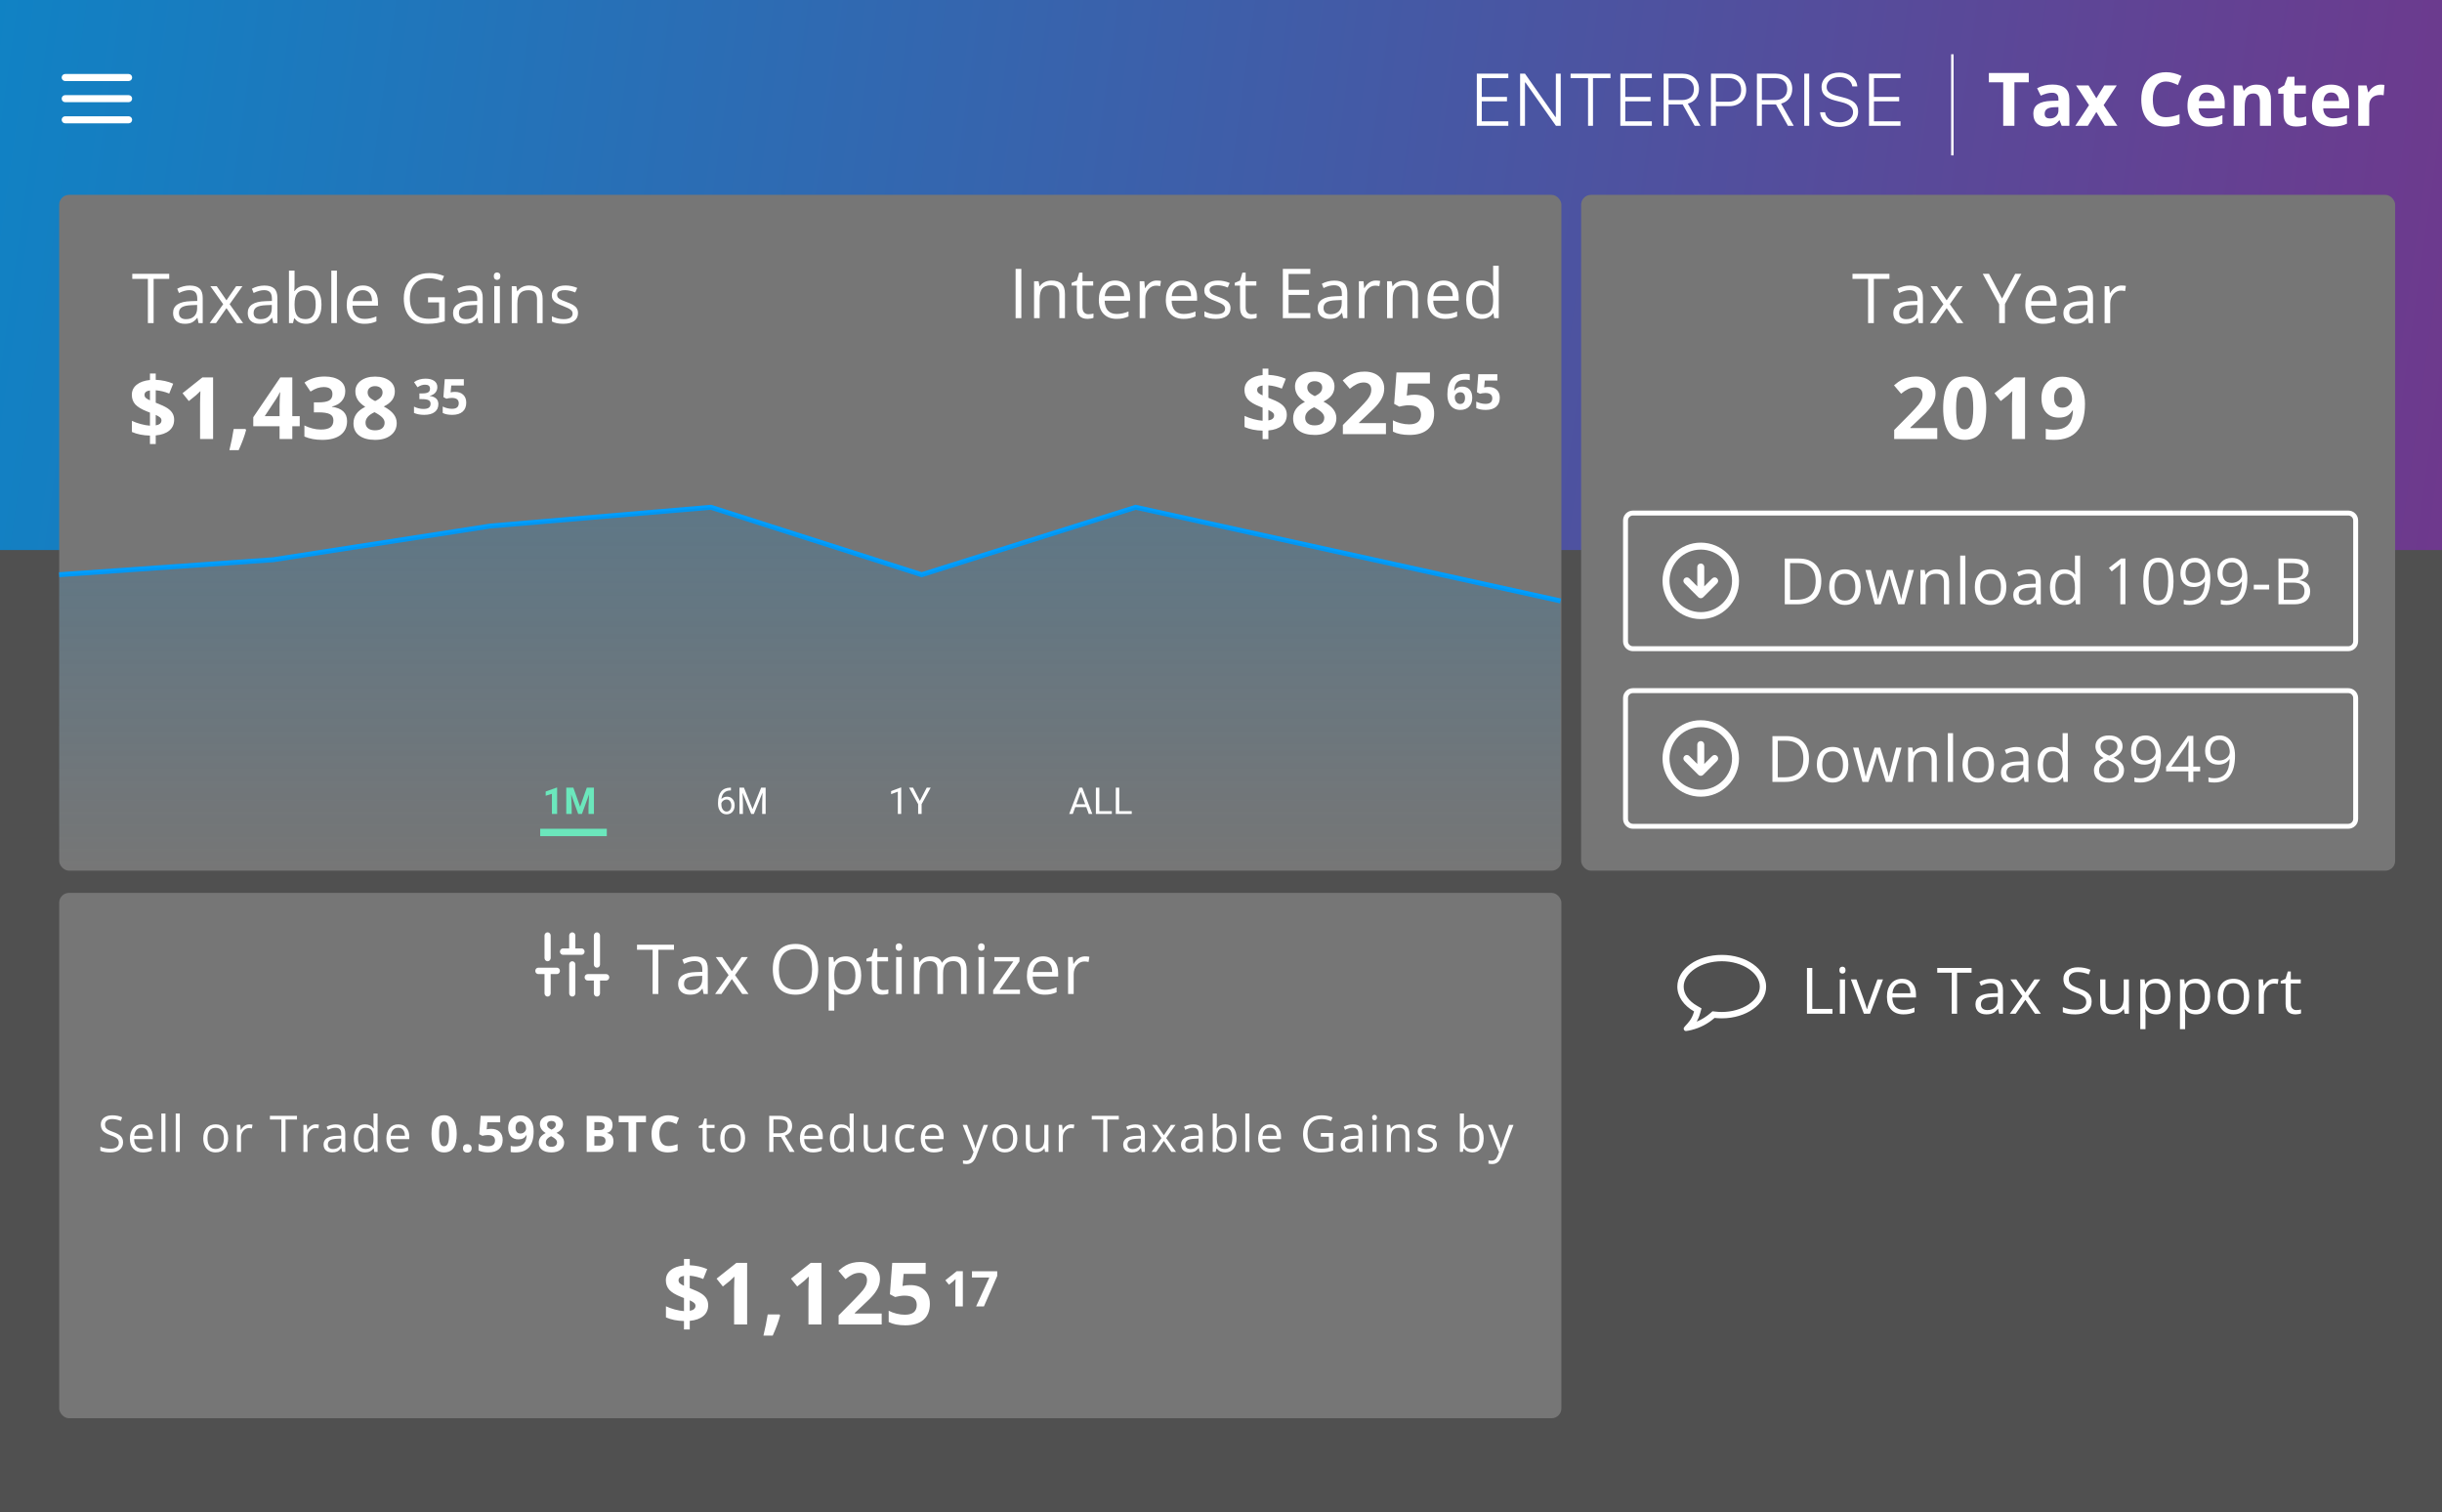 <svg fill="none" height="613" viewBox="0 0 990 613" width="990" xmlns="http://www.w3.org/2000/svg" xmlns:xlink="http://www.w3.org/1999/xlink"><rect x="0" y="0" width="990" height="613" fill="#333333" stroke="none"/><linearGradient id="a" gradientUnits="userSpaceOnUse" x1="-10.345" x2="1014.33" y1="-22.902" y2="120.902"><stop offset="0" stop-color="#0f83c5"/><stop offset="1" stop-color="#6f388c"/></linearGradient><linearGradient id="b" gradientUnits="userSpaceOnUse" x1="314.221" x2="314.221" y1="206.103" y2="353"><stop offset="0" stop-color="#0e7abc" stop-opacity=".23"/><stop offset="1" stop-color="#0e7dc1" stop-opacity="0"/></linearGradient><clipPath id="c"><path d="m0 0h990v613h-990z"/></clipPath><clipPath id="d"><path d="m680 382h36v36h-36z"/></clipPath><g clip-path="url(#c)"><path d="m0 0h990v613h-990z" fill="#505050"/><path d="m0-2h1000v225h-1000z" fill="url(#a)"/><rect fill="#767676" height="274" rx="4" width="609" x="24" y="79"/><rect fill="#767676" height="213" rx="4" width="609" x="24" y="362"/><path d="m287.099 529.171c0 1.812-.655 3.27-1.966 4.375-1.31 1.094-3.144 1.749-5.503 1.965v3.504h-2.341v-3.435c-2.78-.057-5.218-.547-7.314-1.47v-4.512c.991.49 2.181.923 3.571 1.299 1.402.376 2.649.598 3.743.667v-5.298l-1.145-.445c-2.256-.888-3.857-1.851-4.802-2.888-.934-1.048-1.402-2.341-1.402-3.879 0-1.652.644-3.008 1.932-4.067 1.298-1.071 3.104-1.721 5.417-1.949v-2.614h2.341v2.546c2.609.114 4.968.638 7.076 1.572l-1.607 3.999c-1.777-.729-3.6-1.173-5.469-1.333v5.042c2.222.854 3.8 1.595 4.734 2.221.946.627 1.635 1.316 2.068 2.068.444.752.667 1.629.667 2.632zm-5.144.256c0-.478-.194-.883-.581-1.213-.388-.33-.969-.672-1.744-1.025v4.255c1.55-.262 2.325-.934 2.325-2.017zm-6.871-10.373c0 .501.171.917.513 1.247.353.319.917.65 1.692.992v-4.016c-1.47.216-2.205.808-2.205 1.777zm27.806 17.927h-5.281v-14.458l.051-2.375.086-2.598c-.878.877-1.487 1.453-1.829 1.726l-2.871 2.307-2.546-3.179 8.049-6.408h4.341zm13.381-3.674c-.592 2.301-1.595 5.03-3.008 8.186h-3.76c.741-3.031 1.316-5.89 1.726-8.579h4.786zm16.765 3.674h-5.281v-14.458l.052-2.375.085-2.598c-.877.877-1.487 1.453-1.829 1.726l-2.871 2.307-2.546-3.179 8.049-6.408h4.341zm24.404 0h-17.465v-3.674l6.272-6.341c1.857-1.902 3.07-3.218 3.64-3.947.569-.741.98-1.424 1.23-2.051.251-.627.376-1.276.376-1.948 0-1.003-.279-1.749-.837-2.239-.547-.49-1.282-.735-2.205-.735-.968 0-1.908.222-2.82.667-.911.444-1.862 1.076-2.854 1.897l-2.871-3.401c1.231-1.048 2.25-1.789 3.059-2.222s1.692-.763 2.649-.991c.957-.239 2.028-.359 3.213-.359 1.561 0 2.94.285 4.136.854 1.196.57 2.125 1.368 2.786 2.393.66 1.025.991 2.199.991 3.52 0 1.151-.205 2.234-.615 3.248-.399 1.002-1.026 2.033-1.88 3.093-.843 1.059-2.336 2.569-4.478 4.529l-3.213 3.025v.239h10.886zm11.622-15.962c2.415 0 4.335.678 5.759 2.034 1.435 1.356 2.153 3.213 2.153 5.571 0 2.792-.86 4.939-2.58 6.443-1.721 1.504-4.182 2.256-7.383 2.256-2.78 0-5.025-.45-6.734-1.35v-4.563c.9.478 1.949.871 3.145 1.179 1.196.296 2.33.444 3.401.444 3.224 0 4.836-1.321 4.836-3.964 0-2.518-1.669-3.777-5.007-3.777-.604 0-1.27.062-2 .188-.729.114-1.321.239-1.777.376l-2.102-1.128.94-12.732h13.552v4.477h-8.921l-.461 4.905.598-.12c.695-.159 1.555-.239 2.581-.239z" fill="#fff"/><path d="m390.336 529.667h-3.018v-8.262l.03-1.357.048-1.485c-.501.501-.849.83-1.044.986l-1.641 1.319-1.455-1.817 4.599-3.662h2.481zm5.381 0 5.361-11.719h-7.041v-2.539h10.244v1.894l-5.4 12.364z" fill="#fff"/><path d="m611.483 49.184h-10.766v-8.115h10.224v-1.787h-10.224v-7.603h10.766v-1.816h-12.773v21.138h12.773zm6.753 1.816v-17.564h.191l12.363 17.564h1.934v-21.138h-1.978v17.549h-.19l-12.32-17.549h-1.977v21.138zm27.569 0v-19.321h7.09v-1.816h-16.172v1.816h7.089v19.321zm23.862-1.816h-10.767v-8.115h10.225v-1.787h-10.225v-7.603h10.767v-1.816h-12.773v21.138h12.773zm6.782-17.534h5.318c3.076 0 4.951 1.685 4.951 4.453 0 2.827-1.802 4.453-4.864 4.453h-5.405zm0 10.693h5.405.308l4.863 8.657h2.344l-5.127-8.979c2.827-.747 4.527-2.988 4.527-5.977 0-3.765-2.637-6.182-6.753-6.182h-7.574v21.138h2.007zm17.183-12.48v21.138h2.007v-7.969h5.478c4.029 0 6.797-2.666 6.797-6.548 0-3.94-2.725-6.621-6.768-6.621zm2.007 1.787h5.024c3.296 0 5.215 1.787 5.215 4.834 0 2.974-1.963 4.761-5.215 4.761h-5.024zm18.632 0h5.318c3.076 0 4.951 1.685 4.951 4.453 0 2.827-1.802 4.453-4.863 4.453h-5.406zm0 10.693h5.406.307l4.864 8.657h2.343l-5.127-8.979c2.828-.747 4.527-2.988 4.527-5.977 0-3.765-2.637-6.182-6.753-6.182h-7.573v21.138h2.006zm19.19 8.657v-21.138h-2.007v21.138zm4.409-5.493c.249 3.53 3.399 5.933 7.764 5.933 4.629 0 7.661-2.476 7.661-6.167 0-2.988-1.787-4.717-6.152-5.801l-2.095-.527c-3.223-.806-4.527-1.875-4.527-3.721 0-2.3 2.095-3.97 5.127-3.97 2.93 0 4.966 1.523 5.289 3.779h2.021c-.22-3.223-3.208-5.61-7.251-5.61-4.292 0-7.236 2.446-7.236 5.859 0 2.871 1.67 4.526 5.639 5.508l2.417.615c3.267.806 4.717 2.095 4.717 4.087 0 2.344-2.27 4.116-5.434 4.116-3.223 0-5.64-1.67-5.918-4.102zm32.608 3.677h-10.767v-8.115h10.225v-1.787h-10.225v-7.603h10.767v-1.816h-12.774v21.138h12.774z" fill="#fff"/><path d="m816.656 51h-4.541v-17.637h-5.815v-3.779h16.172v3.779h-5.816zm19.16 0-.864-2.227h-.117c-.752.947-1.528 1.607-2.329 1.978-.791.361-1.826.542-3.106.542-1.572 0-2.812-.449-3.72-1.348-.899-.898-1.348-2.178-1.348-3.838 0-1.738.606-3.018 1.816-3.838 1.221-.83 3.057-1.289 5.508-1.377l2.842-.088v-.718c0-1.66-.85-2.49-2.549-2.49-1.308 0-2.846.396-4.614 1.187l-1.48-3.018c1.885-.986 3.975-1.48 6.27-1.48 2.197 0 3.882.478 5.054 1.436 1.172.957 1.758 2.412 1.758 4.365v10.913zm-1.318-7.588-1.728.059c-1.299.039-2.266.273-2.901.703s-.952 1.084-.952 1.963c0 1.26.723 1.89 2.168 1.89 1.035 0 1.86-.298 2.476-.894.625-.596.937-1.387.937-2.373zm12.407-.776-5.273-8.013h5.068l3.179 5.215 3.208-5.215h5.068l-5.332 8.013 5.581 8.364h-5.083l-3.442-5.61-3.457 5.61h-5.068zm31.231-9.58c-1.709 0-3.032.644-3.97 1.934-.937 1.279-1.406 3.066-1.406 5.361 0 4.775 1.792 7.163 5.376 7.163 1.504 0 3.325-.376 5.464-1.128v3.809c-1.758.733-3.721 1.099-5.889 1.099-3.115 0-5.498-.942-7.149-2.827-1.65-1.895-2.475-4.609-2.475-8.145 0-2.227.405-4.175 1.216-5.845.81-1.68 1.972-2.964 3.486-3.853 1.523-.898 3.306-1.348 5.347-1.348 2.08 0 4.17.503 6.269 1.509l-1.465 3.691c-.8-.381-1.606-.713-2.417-.996-.81-.283-1.606-.425-2.387-.425zm16.465 4.438c-.948 0-1.69.303-2.227.908-.537.596-.845 1.445-.923 2.549h6.27c-.02-1.103-.308-1.953-.865-2.549-.556-.605-1.308-.908-2.255-.908zm.629 13.799c-2.636 0-4.697-.728-6.181-2.183-1.485-1.455-2.227-3.516-2.227-6.182 0-2.744.684-4.863 2.051-6.357 1.377-1.504 3.276-2.256 5.698-2.256 2.315 0 4.117.659 5.406 1.978 1.289 1.318 1.933 3.14 1.933 5.464v2.168h-10.561c.048 1.27.424 2.261 1.128 2.974.703.713 1.689 1.069 2.959 1.069.986 0 1.918-.103 2.797-.308.879-.205 1.797-.532 2.754-.982v3.457c-.781.391-1.616.679-2.505.864-.888.195-1.972.293-3.252.293zm25.43-.293h-4.468v-9.565c0-1.182-.21-2.066-.63-2.651-.419-.596-1.088-.894-2.006-.894-1.25 0-2.154.42-2.71 1.26-.557.83-.835 2.212-.835 4.146v7.705h-4.468v-16.377h3.413l.601 2.095h.249c.498-.791 1.181-1.387 2.05-1.787.879-.41 1.875-.615 2.989-.615 1.904 0 3.349.518 4.336 1.553.986 1.025 1.479 2.51 1.479 4.453zm11.499-3.267c.781 0 1.719-.171 2.813-.513v3.325c-1.114.498-2.481.747-4.102.747-1.787 0-3.091-.449-3.911-1.348-.811-.908-1.216-2.266-1.216-4.072v-7.896h-2.139v-1.89l2.461-1.494 1.289-3.457h2.857v3.486h4.585v3.354h-4.585v7.896c0 .635.176 1.104.527 1.406.362.303.835.454 1.421.454zm12.92-10.239c-.947 0-1.689.303-2.226.908-.538.596-.845 1.445-.923 2.549h6.269c-.019-1.103-.307-1.953-.864-2.549-.557-.605-1.309-.908-2.256-.908zm.63 13.799c-2.637 0-4.697-.728-6.182-2.183-1.484-1.455-2.226-3.516-2.226-6.182 0-2.744.683-4.863 2.051-6.357 1.377-1.504 3.276-2.256 5.698-2.256 2.314 0 4.116.659 5.405 1.978 1.289 1.318 1.934 3.14 1.934 5.464v2.168h-10.562c.049 1.27.425 2.261 1.128 2.974s1.69 1.069 2.959 1.069c.986 0 1.919-.103 2.798-.308.879-.205 1.797-.532 2.754-.982v3.457c-.781.391-1.616.679-2.505.864-.889.195-1.973.293-3.252.293zm19.453-16.978c.606 0 1.109.044 1.509.132l-.337 4.189c-.361-.098-.801-.146-1.318-.146-1.426 0-2.539.366-3.34 1.099-.791.732-1.187 1.758-1.187 3.076v8.335h-4.468v-16.377h3.384l.659 2.754h.22c.508-.918 1.192-1.655 2.051-2.212.869-.566 1.811-.85 2.827-.85z" fill="#fff"/><path d="m70.599 170.19c0 1.811-.655 3.27-1.965 4.375-1.31 1.094-3.144 1.749-5.503 1.965v3.504h-2.341v-3.435c-2.78-.057-5.218-.547-7.314-1.47v-4.512c.991.49 2.182.923 3.572 1.299 1.401.376 2.649.598 3.743.667v-5.298l-1.145-.445c-2.256-.888-3.857-1.851-4.802-2.888-.934-1.048-1.401-2.341-1.401-3.879 0-1.652.644-3.008 1.931-4.068 1.299-1.071 3.105-1.72 5.418-1.948v-2.615h2.341v2.547c2.609.114 4.967.638 7.075 1.572l-1.607 3.999c-1.777-.729-3.6-1.173-5.469-1.333v5.042c2.222.854 3.8 1.595 4.734 2.221.946.627 1.635 1.316 2.068 2.068.444.752.666 1.629.666 2.632zm-5.144.256c0-.478-.194-.883-.581-1.213-.387-.33-.968-.672-1.743-1.025v4.255c1.55-.262 2.324-.934 2.324-2.017zm-6.87-10.373c0 .501.171.917.513 1.247.353.319.917.65 1.692.992v-4.017c-1.47.217-2.205.809-2.205 1.778zm27.805 17.927h-5.281v-14.458l.051-2.375.085-2.598c-.877.877-1.487 1.452-1.829 1.726l-2.871 2.307-2.546-3.179 8.049-6.408h4.341zm13.381-3.674c-.593 2.301-1.595 5.03-3.008 8.186h-3.76c.741-3.031 1.316-5.891 1.726-8.579h4.785zm21.738-1.504h-3.008v5.178h-5.161v-5.178h-10.664v-3.675l10.955-16.132h4.87v15.705h3.008zm-8.169-4.102v-4.238c0-.706.029-1.732.086-3.076.057-1.345.102-2.125.136-2.342h-.136c-.422.935-.929 1.846-1.521 2.735l-4.58 6.921zm26.626-10.117c0 1.561-.473 2.888-1.418 3.982-.946 1.094-2.273 1.846-3.982 2.256v.102c2.017.251 3.543.866 4.58 1.846 1.037.968 1.555 2.279 1.555 3.931 0 2.404-.871 4.278-2.615 5.622-1.743 1.333-4.232 2-7.468 2-2.711 0-5.115-.45-7.212-1.35v-4.495c.969.49 2.034.889 3.196 1.196 1.162.308 2.313.462 3.452.462 1.743 0 3.031-.296 3.863-.889.831-.592 1.247-1.544 1.247-2.854 0-1.173-.478-2.005-1.435-2.495-.958-.49-2.484-.735-4.581-.735h-1.897v-4.05h1.932c1.936 0 3.349-.251 4.238-.752.9-.513 1.35-1.384 1.35-2.615 0-1.891-1.185-2.837-3.555-2.837-.82 0-1.657.137-2.512.41-.843.274-1.783.747-2.82 1.419l-2.444-3.64c2.279-1.641 4.996-2.461 8.152-2.461 2.587 0 4.626.524 6.118 1.572 1.504 1.048 2.256 2.507 2.256 4.375zm12.117-5.913c2.393 0 4.318.547 5.776 1.641 1.47 1.082 2.205 2.546 2.205 4.392 0 1.276-.353 2.415-1.06 3.418-.706.991-1.845 1.88-3.418 2.666 1.869 1.002 3.208 2.05 4.017 3.144.82 1.083 1.23 2.273 1.23 3.572 0 2.051-.803 3.703-2.41 4.956-1.606 1.242-3.72 1.863-6.34 1.863-2.734 0-4.882-.581-6.443-1.743s-2.341-2.809-2.341-4.939c0-1.424.376-2.689 1.128-3.794.763-1.105 1.982-2.08 3.657-2.923-1.424-.9-2.45-1.862-3.076-2.888-.627-1.025-.94-2.147-.94-3.367 0-1.788.74-3.235 2.222-4.34 1.481-1.105 3.412-1.658 5.793-1.658zm-3.896 18.662c0 .98.341 1.743 1.025 2.29s1.618.82 2.803.82c1.31 0 2.29-.279 2.939-.837.65-.57.974-1.316.974-2.239 0-.763-.324-1.475-.974-2.136-.638-.672-1.68-1.384-3.127-2.136-2.427 1.116-3.64 2.529-3.64 4.238zm3.862-14.8c-.9 0-1.629.234-2.188.701-.547.456-.82 1.071-.82 1.846 0 .683.216 1.298.649 1.845.445.536 1.242 1.088 2.393 1.658 1.117-.524 1.897-1.06 2.341-1.606.445-.547.667-1.18.667-1.897 0-.787-.285-1.407-.855-1.863-.569-.456-1.298-.684-2.187-.684z" fill="#fff"/><path d="m62.277 131h-2.324v-17.924h-6.33v-2.064h14.984v2.064h-6.33zm18.225 0-.451-2.133h-.109c-.747.939-1.495 1.577-2.242 1.914-.738.328-1.663.492-2.775.492-1.486 0-2.652-.382-3.5-1.148-.839-.766-1.258-1.855-1.258-3.268 0-3.026 2.42-4.612 7.26-4.757l2.543-.082v-.93c0-1.176-.255-2.042-.766-2.598-.501-.565-1.308-.847-2.42-.847-1.249 0-2.662.382-4.238 1.148l-.697-1.736c.738-.401 1.545-.716 2.42-.944.884-.228 1.768-.341 2.652-.341 1.786 0 3.108.396 3.965 1.189.866.793 1.299 2.064 1.299 3.814v10.227zm-5.127-1.6c1.413 0 2.52-.387 3.322-1.162.811-.774 1.217-1.859 1.217-3.254v-1.353l-2.27.096c-1.805.063-3.108.346-3.91.847-.793.492-1.19 1.263-1.19 2.311 0 .82.246 1.444.738 1.873.501.428 1.199.642 2.092.642zm15.107-6.07-5.209-7.314h2.584l3.951 5.742 3.938-5.742h2.557l-5.209 7.314 5.482 7.67h-2.57l-4.197-6.07-4.238 6.07h-2.57zm20.289 7.67-.451-2.133h-.109c-.747.939-1.495 1.577-2.242 1.914-.739.328-1.664.492-2.776.492-1.485 0-2.652-.382-3.5-1.148-.838-.766-1.257-1.855-1.257-3.268 0-3.026 2.419-4.612 7.259-4.757l2.543-.082v-.93c0-1.176-.255-2.042-.765-2.598-.502-.565-1.308-.847-2.42-.847-1.249 0-2.662.382-4.239 1.148l-.697-1.736c.738-.401 1.545-.716 2.42-.944.884-.228 1.768-.341 2.652-.341 1.787 0 3.109.396 3.965 1.189.866.793 1.299 2.064 1.299 3.814v10.227zm-5.126-1.6c1.412 0 2.52-.387 3.322-1.162.811-.774 1.217-1.859 1.217-3.254v-1.353l-2.27.096c-1.805.063-3.108.346-3.91.847-.793.492-1.19 1.263-1.19 2.311 0 .82.247 1.444.739 1.873.501.428 1.198.642 2.092.642zm18.47-13.63c1.969 0 3.496.674 4.58 2.023 1.094 1.34 1.641 3.24 1.641 5.701s-.551 4.375-1.654 5.742c-1.094 1.358-2.616 2.037-4.567 2.037-.975 0-1.868-.177-2.679-.533-.803-.364-1.477-.92-2.024-1.668h-.164l-.478 1.928h-1.627v-21.273h2.269v5.168c0 1.157-.036 2.196-.109 3.117h.109c1.057-1.495 2.625-2.242 4.703-2.242zm-.328 1.9c-1.549 0-2.666.447-3.349 1.34-.684.884-1.026 2.379-1.026 4.484 0 2.106.351 3.614 1.053 4.526.702.902 1.827 1.353 3.377 1.353 1.394 0 2.433-.506 3.117-1.518.684-1.02 1.025-2.483 1.025-4.388 0-1.951-.341-3.405-1.025-4.362s-1.741-1.435-3.172-1.435zm12.797 13.33h-2.27v-21.273h2.27zm11.143.273c-2.215 0-3.965-.674-5.25-2.023-1.276-1.349-1.915-3.222-1.915-5.619 0-2.416.593-4.334 1.778-5.756 1.194-1.422 2.793-2.133 4.799-2.133 1.877 0 3.363.62 4.457 1.86 1.093 1.23 1.64 2.857 1.64 4.88v1.436h-10.322c.046 1.759.488 3.094 1.326 4.006.848.911 2.037 1.367 3.569 1.367 1.613 0 3.208-.337 4.785-1.012v2.024c-.802.346-1.563.592-2.283.738-.711.155-1.573.232-2.584.232zm-.616-13.63c-1.203 0-2.164.392-2.884 1.175-.711.784-1.131 1.869-1.258 3.254h7.834c0-1.431-.319-2.524-.957-3.281-.638-.766-1.55-1.148-2.735-1.148zm26.414 2.884h6.795v9.721c-1.057.337-2.132.592-3.226.766-1.094.173-2.361.259-3.801.259-3.026 0-5.382-.897-7.068-2.693-1.687-1.805-2.53-4.329-2.53-7.574 0-2.078.415-3.897 1.244-5.455.839-1.568 2.042-2.762 3.61-3.582 1.568-.83 3.404-1.244 5.51-1.244 2.132 0 4.119.392 5.961 1.175l-.903 2.051c-1.805-.765-3.541-1.148-5.209-1.148-2.433 0-4.334.724-5.701 2.174-1.367 1.449-2.051 3.459-2.051 6.029 0 2.698.656 4.744 1.969 6.139 1.322 1.394 3.258 2.091 5.811 2.091 1.385 0 2.738-.159 4.06-.478v-6.153h-4.471zm20.481 10.473-.451-2.133h-.11c-.747.939-1.494 1.577-2.242 1.914-.738.328-1.663.492-2.775.492-1.486 0-2.653-.382-3.5-1.148-.839-.766-1.258-1.855-1.258-3.268 0-3.026 2.42-4.612 7.26-4.757l2.543-.082v-.93c0-1.176-.256-2.042-.766-2.598-.501-.565-1.308-.847-2.42-.847-1.249 0-2.661.382-4.238 1.148l-.697-1.736c.738-.401 1.544-.716 2.419-.944.885-.228 1.769-.341 2.653-.341 1.786 0 3.108.396 3.965 1.189.866.793 1.299 2.064 1.299 3.814v10.227zm-5.127-1.6c1.413 0 2.52-.387 3.322-1.162.811-.774 1.217-1.859 1.217-3.254v-1.353l-2.27.096c-1.804.063-3.108.346-3.91.847-.793.492-1.189 1.263-1.189 2.311 0 .82.246 1.444.738 1.873.501.428 1.199.642 2.092.642zm13.767 1.6h-2.269v-14.984h2.269zm-2.46-19.045c0-.519.127-.898.382-1.135.256-.246.575-.369.957-.369.365 0 .679.123.944.369.264.246.396.625.396 1.135s-.132.893-.396 1.149c-.265.246-.579.369-.944.369-.382 0-.701-.123-.957-.369-.255-.256-.382-.639-.382-1.149zm17.527 19.045v-9.693c0-1.222-.278-2.133-.834-2.735-.556-.601-1.427-.902-2.611-.902-1.568 0-2.717.424-3.446 1.271-.729.848-1.093 2.247-1.093 4.198v7.861h-2.27v-14.984h1.846l.369 2.05h.109c.465-.738 1.117-1.308 1.955-1.709.839-.41 1.773-.615 2.803-.615 1.805 0 3.163.438 4.074 1.313.912.866 1.367 2.256 1.367 4.17v9.775zm16.611-4.088c0 1.395-.519 2.47-1.558 3.227-1.039.756-2.498 1.134-4.375 1.134-1.987 0-3.537-.314-4.649-.943v-2.105c.72.364 1.49.651 2.311.861.829.21 1.627.314 2.392.314 1.185 0 2.097-.186 2.735-.56.638-.383.957-.962.957-1.736 0-.584-.255-1.081-.766-1.491-.501-.419-1.486-.911-2.953-1.476-1.395-.52-2.388-.971-2.98-1.354-.584-.392-1.021-.834-1.313-1.326-.283-.492-.424-1.08-.424-1.764 0-1.221.497-2.183 1.49-2.884.994-.711 2.357-1.067 4.088-1.067 1.614 0 3.19.328 4.731.985l-.807 1.845c-1.504-.62-2.866-.929-4.088-.929-1.075 0-1.886.168-2.433.505-.547.338-.821.803-.821 1.395 0 .401.101.743.301 1.025.21.283.542.552.998.807s1.331.624 2.625 1.107c1.777.648 2.976 1.299 3.596 1.956.629.656.943 1.481.943 2.474z" fill="#fff"/><path d="m177.299 156.916c0 .892-.27 1.65-.811 2.275-.54.625-1.299 1.055-2.275 1.289v.059c1.152.143 2.025.495 2.617 1.055.593.553.889 1.302.889 2.246 0 1.374-.498 2.445-1.494 3.213-.996.761-2.419 1.142-4.268 1.142-1.549 0-2.923-.257-4.121-.771v-2.569c.553.28 1.162.508 1.826.684s1.322.264 1.973.264c.996 0 1.732-.17 2.207-.508.475-.339.713-.882.713-1.631 0-.671-.274-1.146-.821-1.426-.546-.28-1.419-.42-2.617-.42h-1.084v-2.314h1.104c1.106 0 1.914-.143 2.422-.43.514-.293.771-.791.771-1.494 0-1.081-.677-1.621-2.031-1.621-.469 0-.947.078-1.436.234-.481.157-1.019.427-1.611.811l-1.397-2.08c1.303-.938 2.855-1.406 4.659-1.406 1.478 0 2.643.299 3.496.898.859.599 1.289 1.432 1.289 2.5zm7.197 1.963c1.38 0 2.477.387 3.291 1.162.82.775 1.231 1.836 1.231 3.184 0 1.595-.492 2.822-1.475 3.681-.983.86-2.389 1.289-4.219 1.289-1.588 0-2.871-.257-3.847-.771v-2.608c.514.274 1.113.498 1.796.674.684.17 1.332.254 1.944.254 1.842 0 2.763-.755 2.763-2.265 0-1.439-.953-2.159-2.861-2.159-.345 0-.726.036-1.142.108-.417.065-.756.136-1.016.215l-1.201-.645.537-7.275h7.744v2.558h-5.098l-.263 2.803.341-.068c.398-.092.889-.137 1.475-.137z" fill="#fff"/><path d="m521.672 168.19c0 1.811-.655 3.27-1.965 4.375-1.311 1.094-3.145 1.749-5.503 1.965v3.504h-2.342v-3.435c-2.78-.057-5.218-.547-7.314-1.47v-4.512c.991.49 2.182.923 3.572 1.299 1.401.376 2.649.598 3.742.667v-5.298l-1.145-.445c-2.256-.888-3.856-1.851-4.802-2.888-.934-1.048-1.401-2.341-1.401-3.879 0-1.652.643-3.008 1.931-4.068 1.299-1.071 3.104-1.72 5.417-1.948v-2.615h2.342v2.547c2.609.114 4.967.638 7.075 1.572l-1.607 3.999c-1.777-.729-3.6-1.173-5.468-1.333v5.042c2.221.854 3.799 1.595 4.734 2.221.945.627 1.634 1.316 2.067 2.068.445.752.667 1.629.667 2.632zm-5.144.256c0-.478-.194-.883-.581-1.213-.388-.33-.969-.672-1.743-1.025v4.255c1.549-.262 2.324-.934 2.324-2.017zm-6.87-10.373c0 .501.171.917.512 1.247.354.319.918.65 1.692.992v-4.017c-1.469.217-2.204.809-2.204 1.778zm23.362-7.383c2.392 0 4.318.547 5.776 1.641 1.47 1.082 2.204 2.546 2.204 4.392 0 1.276-.353 2.415-1.059 3.418-.706.991-1.846 1.88-3.418 2.666 1.868 1.002 3.207 2.05 4.016 3.144.82 1.083 1.231 2.273 1.231 3.572 0 2.051-.804 3.703-2.41 4.956-1.607 1.242-3.72 1.863-6.34 1.863-2.735 0-4.882-.581-6.443-1.743s-2.342-2.809-2.342-4.939c0-1.424.376-2.689 1.128-3.794.764-1.105 1.983-2.08 3.658-2.923-1.425-.9-2.45-1.862-3.077-2.888-.626-1.025-.94-2.147-.94-3.367 0-1.788.741-3.235 2.222-4.34s3.412-1.658 5.794-1.658zm-3.897 18.662c0 .98.342 1.743 1.025 2.29.684.547 1.618.82 2.803.82 1.31 0 2.29-.279 2.94-.837.649-.57.974-1.316.974-2.239 0-.763-.325-1.475-.974-2.136-.638-.672-1.681-1.384-3.128-2.136-2.427 1.116-3.64 2.529-3.64 4.238zm3.862-14.8c-.9 0-1.629.234-2.187.701-.547.456-.82 1.071-.82 1.846 0 .683.216 1.298.649 1.845.444.536 1.242 1.088 2.393 1.658 1.116-.524 1.897-1.06 2.341-1.606.444-.547.666-1.18.666-1.897 0-.787-.284-1.407-.854-1.863s-1.299-.684-2.188-.684zm28.882 21.448h-17.466v-3.674l6.272-6.341c1.857-1.902 3.071-3.218 3.64-3.947.57-.741.98-1.425 1.231-2.051.251-.627.376-1.276.376-1.948 0-1.003-.279-1.749-.837-2.239-.547-.49-1.282-.735-2.205-.735-.968 0-1.908.222-2.82.666-.911.445-1.863 1.077-2.854 1.897l-2.871-3.4c1.23-1.049 2.25-1.789 3.059-2.222s1.692-.763 2.649-.991c.957-.24 2.028-.359 3.213-.359 1.561 0 2.939.285 4.136.854 1.196.57 2.124 1.367 2.785 2.393.661 1.025.992 2.199.992 3.52 0 1.151-.206 2.233-.616 3.247-.398 1.003-1.025 2.034-1.88 3.094-.843 1.059-2.335 2.569-4.477 4.528l-3.213 3.025v.24h10.886zm11.621-15.962c2.416 0 4.335.678 5.76 2.034 1.435 1.356 2.153 3.213 2.153 5.571 0 2.791-.86 4.939-2.581 6.443-1.72 1.504-4.181 2.256-7.382 2.256-2.78 0-5.025-.45-6.734-1.35v-4.563c.9.478 1.948.871 3.145 1.179 1.196.296 2.33.444 3.401.444 3.224 0 4.836-1.321 4.836-3.965 0-2.518-1.669-3.776-5.007-3.776-.604 0-1.271.062-2 .188-.729.113-1.322.239-1.777.376l-2.102-1.128.94-12.732h13.552v4.477h-8.921l-.461 4.905.598-.12c.695-.159 1.555-.239 2.58-.239z" fill="#fff"/><path d="m411.732 129v-19.988h2.325v19.988zm17.733 0v-9.693c0-1.222-.278-2.133-.834-2.735-.556-.601-1.427-.902-2.611-.902-1.568 0-2.717.424-3.446 1.271-.729.848-1.094 2.247-1.094 4.198v7.861h-2.269v-14.984h1.846l.369 2.05h.109c.465-.738 1.117-1.308 1.955-1.709.839-.41 1.773-.615 2.803-.615 1.805 0 3.163.438 4.074 1.313.912.866 1.367 2.256 1.367 4.17v9.775zm11.785-1.6c.401 0 .788-.027 1.162-.082.374-.063.67-.127.889-.191v1.736c-.246.119-.611.214-1.094.287-.474.082-.902.123-1.285.123-2.899 0-4.348-1.526-4.348-4.58v-8.914h-2.146v-1.093l2.146-.944.957-3.199h1.313v3.473h4.347v1.763h-4.347v8.819c0 .902.214 1.595.642 2.078.429.483 1.017.724 1.764.724zm11.389 1.873c-2.215 0-3.965-.674-5.25-2.023-1.276-1.349-1.914-3.222-1.914-5.619 0-2.416.592-4.334 1.777-5.756 1.194-1.422 2.794-2.133 4.799-2.133 1.877 0 3.363.62 4.457 1.86 1.094 1.23 1.64 2.857 1.64 4.88v1.436h-10.322c.046 1.759.488 3.094 1.326 4.006.848.911 2.037 1.367 3.569 1.367 1.613 0 3.208-.337 4.785-1.012v2.024c-.802.346-1.563.592-2.283.738-.711.155-1.573.232-2.584.232zm-.616-13.63c-1.203 0-2.164.392-2.884 1.175-.711.784-1.131 1.869-1.258 3.254h7.834c0-1.431-.319-2.524-.957-3.281-.638-.766-1.55-1.148-2.735-1.148zm16.844-1.901c.666 0 1.263.055 1.791.164l-.314 2.106c-.62-.137-1.167-.205-1.641-.205-1.212 0-2.251.492-3.117 1.476-.857.985-1.285 2.21-1.285 3.678v8.039h-2.27v-14.984h1.873l.26 2.775h.109c.556-.975 1.226-1.727 2.01-2.256.784-.528 1.645-.793 2.584-.793zm10.924 15.531c-2.215 0-3.965-.674-5.25-2.023-1.276-1.349-1.914-3.222-1.914-5.619 0-2.416.592-4.334 1.777-5.756 1.194-1.422 2.794-2.133 4.799-2.133 1.878 0 3.363.62 4.457 1.86 1.094 1.23 1.641 2.857 1.641 4.88v1.436h-10.322c.045 1.759.487 3.094 1.326 4.006.847.911 2.037 1.367 3.568 1.367 1.613 0 3.208-.337 4.785-1.012v2.024c-.802.346-1.563.592-2.283.738-.711.155-1.572.232-2.584.232zm-.615-13.63c-1.203 0-2.165.392-2.885 1.175-.711.784-1.13 1.869-1.258 3.254h7.834c0-1.431-.319-2.524-.957-3.281-.638-.766-1.549-1.148-2.734-1.148zm19.674 9.269c0 1.395-.52 2.47-1.559 3.227-1.039.756-2.497 1.134-4.375 1.134-1.987 0-3.536-.314-4.648-.943v-2.105c.72.364 1.49.651 2.31.861.83.21 1.627.314 2.393.314 1.185 0 2.096-.186 2.734-.56.638-.383.957-.962.957-1.736 0-.584-.255-1.081-.766-1.491-.501-.419-1.485-.911-2.953-1.476-1.394-.52-2.388-.971-2.98-1.354-.583-.392-1.021-.834-1.313-1.326-.282-.492-.423-1.08-.423-1.764 0-1.221.496-2.183 1.49-2.884.993-.711 2.356-1.067 4.088-1.067 1.613 0 3.19.328 4.73.985l-.806 1.845c-1.504-.62-2.867-.929-4.088-.929-1.076 0-1.887.168-2.434.505-.547.338-.82.803-.82 1.395 0 .401.1.743.301 1.025.209.283.542.552.998.807.455.255 1.33.624 2.625 1.107 1.777.648 2.975 1.299 3.595 1.956.629.656.944 1.481.944 2.474zm8.545 2.488c.401 0 .788-.027 1.162-.082.373-.063.67-.127.888-.191v1.736c-.246.119-.61.214-1.093.287-.474.082-.903.123-1.286.123-2.898 0-4.347-1.526-4.347-4.58v-8.914h-2.147v-1.093l2.147-.944.957-3.199h1.312v3.473h4.348v1.763h-4.348v8.819c0 .902.214 1.595.643 2.078.428.483 1.016.724 1.764.724zm23.816 1.6h-11.143v-19.988h11.143v2.064h-8.818v6.44h8.285v2.05h-8.285v7.356h8.818zm13.316 0-.451-2.133h-.109c-.748.939-1.495 1.577-2.242 1.914-.739.328-1.664.492-2.776.492-1.485 0-2.652-.382-3.5-1.148-.838-.766-1.258-1.855-1.258-3.268 0-3.026 2.42-4.612 7.26-4.757l2.543-.082v-.93c0-1.176-.255-2.042-.765-2.598-.502-.565-1.308-.847-2.42-.847-1.249 0-2.662.382-4.239 1.148l-.697-1.736c.738-.401 1.545-.716 2.42-.944.884-.228 1.768-.341 2.652-.341 1.787 0 3.108.396 3.965 1.189.866.793 1.299 2.064 1.299 3.814v10.227zm-5.127-1.6c1.413 0 2.521-.387 3.323-1.162.811-.774 1.216-1.859 1.216-3.254v-1.353l-2.269.096c-1.805.063-3.108.346-3.91.847-.793.492-1.19 1.263-1.19 2.311 0 .82.246 1.444.739 1.873.501.428 1.198.642 2.091.642zm18.334-13.658c.666 0 1.263.055 1.791.164l-.314 2.106c-.62-.137-1.167-.205-1.641-.205-1.212 0-2.251.492-3.117 1.476-.857.985-1.285 2.21-1.285 3.678v8.039h-2.27v-14.984h1.873l.26 2.775h.11c.556-.975 1.226-1.727 2.009-2.256.784-.528 1.646-.793 2.584-.793zm14.848 15.258v-9.693c0-1.222-.278-2.133-.834-2.735-.556-.601-1.426-.902-2.611-.902-1.568 0-2.716.424-3.446 1.271-.729.848-1.093 2.247-1.093 4.198v7.861h-2.27v-14.984h1.846l.369 2.05h.109c.465-.738 1.117-1.308 1.955-1.709.839-.41 1.773-.615 2.803-.615 1.805 0 3.163.438 4.074 1.313.912.866 1.368 2.256 1.368 4.17v9.775zm13.275.273c-2.214 0-3.964-.674-5.25-2.023-1.276-1.349-1.914-3.222-1.914-5.619 0-2.416.593-4.334 1.778-5.756 1.194-1.422 2.793-2.133 4.799-2.133 1.877 0 3.363.62 4.457 1.86 1.093 1.23 1.64 2.857 1.64 4.88v1.436h-10.322c.045 1.759.488 3.094 1.326 4.006.848.911 2.037 1.367 3.568 1.367 1.614 0 3.209-.337 4.786-1.012v2.024c-.802.346-1.564.592-2.284.738-.711.155-1.572.232-2.584.232zm-.615-13.63c-1.203 0-2.165.392-2.885 1.175-.711.784-1.13 1.869-1.257 3.254h7.834c0-1.431-.319-2.524-.957-3.281-.638-.766-1.55-1.148-2.735-1.148zm20.207 11.347h-.123c-1.048 1.522-2.616 2.283-4.703 2.283-1.96 0-3.486-.669-4.58-2.009-1.085-1.34-1.627-3.245-1.627-5.715s.547-4.389 1.641-5.756c1.093-1.367 2.616-2.051 4.566-2.051 2.033 0 3.591.738 4.676 2.215h.178l-.096-1.08-.055-1.053v-6.097h2.27v21.273h-1.846zm-4.539.383c1.55 0 2.671-.419 3.363-1.258.702-.847 1.053-2.21 1.053-4.088v-.478c0-2.124-.355-3.637-1.066-4.539-.702-.912-1.828-1.367-3.377-1.367-1.331 0-2.352.519-3.063 1.558-.702 1.03-1.052 2.488-1.052 4.375 0 1.914.35 3.359 1.052 4.334s1.732 1.463 3.09 1.463z" fill="#fff"/><path d="m586.777 159.936c0-2.826.596-4.929 1.787-6.309 1.198-1.38 2.989-2.07 5.372-2.07.813 0 1.451.048 1.914.146v2.412c-.58-.13-1.153-.195-1.719-.195-1.035 0-1.882.156-2.539.469-.651.312-1.14.774-1.465 1.386-.326.612-.518 1.482-.576 2.608h.127c.644-1.107 1.676-1.66 3.095-1.66 1.276 0 2.276.4 2.998 1.201.723.801 1.084 1.907 1.084 3.32 0 1.524-.429 2.731-1.289 3.623-.859.886-2.05 1.328-3.574 1.328-1.054 0-1.976-.244-2.763-.732-.782-.488-1.387-1.201-1.817-2.139-.423-.937-.635-2.067-.635-3.388zm5.157 3.847c.644 0 1.139-.215 1.484-.644.345-.437.518-1.055.518-1.856 0-.696-.163-1.243-.489-1.64-.319-.404-.804-.606-1.455-.606-.612 0-1.136.199-1.572.596-.43.397-.645.859-.645 1.387 0 .774.202 1.429.606 1.962.41.534.928.801 1.553.801zm11.562-6.904c1.38 0 2.477.387 3.291 1.162.82.775 1.231 1.836 1.231 3.184 0 1.595-.492 2.822-1.475 3.681-.983.86-2.389 1.289-4.219 1.289-1.588 0-2.871-.257-3.847-.771v-2.608c.514.274 1.113.498 1.796.674.684.17 1.332.254 1.944.254 1.842 0 2.763-.755 2.763-2.265 0-1.439-.953-2.159-2.861-2.159-.345 0-.726.036-1.142.108-.417.065-.756.136-1.016.215l-1.201-.645.537-7.275h7.744v2.558h-5.098l-.263 2.803.341-.068c.398-.092.889-.137 1.475-.137z" fill="#fff"/><path clip-rule="evenodd" d="m460.371 204.636 172.497 38.029-.431 1.953-171.975-37.914-86.813 27.355-85.582-27.376-89.122 7.575-88.068 13.671-86.807 6.078-.14-1.995 86.724-6.073 88.052-13.668 89.589-7.615 85.359 27.304z" fill="#009eff" fill-rule="evenodd"/><path d="m110.765 226.934-86.765 6.075v119.991h608.652v-109.359l-172.235-37.971-86.766 27.339-85.47-27.339-89.355 7.594z" fill="url(#b)"/><path d="m266.9 403h-2.324v-17.924h-6.33v-2.064h14.984v2.064h-6.33zm18.36 0-.451-2.133h-.109c-.748.939-1.495 1.577-2.242 1.914-.739.328-1.664.492-2.776.492-1.485 0-2.652-.382-3.5-1.148-.838-.766-1.258-1.855-1.258-3.268 0-3.026 2.42-4.612 7.26-4.757l2.543-.082v-.93c0-1.176-.255-2.042-.765-2.598-.502-.565-1.308-.847-2.42-.847-1.249 0-2.662.382-4.239 1.148l-.697-1.736c.738-.401 1.545-.716 2.42-.944.884-.228 1.768-.341 2.652-.341 1.787 0 3.108.396 3.965 1.189.866.793 1.299 2.064 1.299 3.814v10.227zm-5.127-1.6c1.413 0 2.521-.387 3.323-1.162.811-.774 1.217-1.859 1.217-3.254v-1.353l-2.27.096c-1.805.063-3.108.346-3.91.847-.793.492-1.19 1.263-1.19 2.311 0 .82.246 1.444.739 1.873.501.428 1.198.642 2.091.642zm15.243-6.07-5.209-7.314h2.584l3.951 5.742 3.938-5.742h2.557l-5.209 7.314 5.482 7.67h-2.57l-4.198-6.07-4.238 6.07h-2.57zm36.31-2.351c0 3.199-.811 5.714-2.433 7.546-1.614 1.832-3.86 2.748-6.741 2.748-2.944 0-5.218-.897-6.822-2.693-1.595-1.805-2.392-4.348-2.392-7.629 0-3.254.802-5.774 2.406-7.56 1.604-1.796 3.883-2.694 6.836-2.694 2.871 0 5.113.912 6.726 2.735 1.614 1.823 2.42 4.338 2.42 7.547zm-15.928 0c0 2.707.575 4.762 1.723 6.166 1.158 1.394 2.835 2.091 5.031 2.091 2.215 0 3.888-.697 5.018-2.091 1.13-1.395 1.695-3.45 1.695-6.166 0-2.689-.565-4.726-1.695-6.112-1.121-1.394-2.785-2.092-4.99-2.092-2.215 0-3.901.702-5.059 2.106-1.148 1.394-1.723 3.427-1.723 6.098zm27.165 10.294c-.975 0-1.868-.177-2.68-.533-.802-.364-1.476-.92-2.023-1.668h-.164c.109.875.164 1.705.164 2.489v6.166h-2.269v-21.711h1.845l.315 2.05h.109c.583-.82 1.262-1.412 2.037-1.777s1.664-.547 2.666-.547c1.987 0 3.518.679 4.594 2.037 1.085 1.358 1.627 3.263 1.627 5.715 0 2.461-.552 4.375-1.654 5.742-1.094 1.358-2.616 2.037-4.567 2.037zm-.328-13.603c-1.531 0-2.639.424-3.322 1.271-.684.848-1.035 2.197-1.053 4.047v.506c0 2.106.351 3.614 1.053 4.526.702.902 1.827 1.353 3.377 1.353 1.294 0 2.306-.524 3.035-1.572.738-1.048 1.107-2.493 1.107-4.334 0-1.869-.369-3.3-1.107-4.293-.729-1.003-1.759-1.504-3.09-1.504zm15.503 11.73c.401 0 .788-.027 1.162-.082.373-.063.67-.127.888-.191v1.736c-.246.119-.61.214-1.093.287-.474.082-.903.123-1.285.123-2.899 0-4.348-1.526-4.348-4.58v-8.914h-2.147v-1.093l2.147-.944.957-3.199h1.312v3.473h4.348v1.763h-4.348v8.819c0 .902.215 1.595.643 2.078s1.016.724 1.764.724zm7.463 1.6h-2.269v-14.984h2.269zm-2.461-19.045c0-.519.128-.898.383-1.135.255-.246.574-.369.957-.369.365 0 .679.123.943.369.265.246.397.625.397 1.135s-.132.893-.397 1.149c-.264.246-.578.369-.943.369-.383 0-.702-.123-.957-.369-.255-.256-.383-.639-.383-1.149zm26.509 19.045v-9.748c0-1.194-.255-2.087-.766-2.68-.51-.601-1.303-.902-2.379-.902-1.413 0-2.456.406-3.131 1.217-.674.811-1.011 2.06-1.011 3.746v8.367h-2.27v-9.748c0-1.194-.255-2.087-.766-2.68-.51-.601-1.307-.902-2.392-.902-1.422 0-2.466.428-3.131 1.285-.656.848-.984 2.242-.984 4.184v7.861h-2.27v-14.984h1.846l.369 2.05h.109c.429-.729 1.03-1.298 1.805-1.709.784-.41 1.659-.615 2.625-.615 2.342 0 3.874.848 4.594 2.543h.109c.447-.784 1.094-1.403 1.942-1.859.847-.456 1.813-.684 2.898-.684 1.695 0 2.962.438 3.801 1.313.847.866 1.271 2.256 1.271 4.17v9.775zm9.364 0h-2.27v-14.984h2.27zm-2.461-19.045c0-.519.127-.898.383-1.135.255-.246.574-.369.957-.369.364 0 .679.123.943.369s.396.625.396 1.135-.132.893-.396 1.149c-.264.246-.579.369-.943.369-.383 0-.702-.123-.957-.369-.256-.256-.383-.639-.383-1.149zm16.993 19.045h-10.87v-1.545l8.176-11.676h-7.67v-1.763h10.158v1.763l-8.066 11.457h8.272zm9.979.273c-2.215 0-3.965-.674-5.25-2.023-1.276-1.349-1.914-3.222-1.914-5.619 0-2.416.592-4.334 1.777-5.756 1.194-1.422 2.794-2.133 4.799-2.133 1.877 0 3.363.62 4.457 1.86 1.094 1.23 1.64 2.857 1.64 4.88v1.436h-10.322c.046 1.759.488 3.094 1.326 4.006.848.911 2.038 1.367 3.569 1.367 1.613 0 3.208-.337 4.785-1.012v2.024c-.802.346-1.563.592-2.283.738-.711.155-1.573.232-2.584.232zm-.616-13.63c-1.203 0-2.164.392-2.884 1.175-.711.784-1.13 1.869-1.258 3.254h7.834c0-1.431-.319-2.524-.957-3.281-.638-.766-1.55-1.148-2.735-1.148zm16.98-1.901c.665 0 1.262.055 1.791.164l-.315 2.106c-.62-.137-1.166-.205-1.64-.205-1.213 0-2.252.492-3.118 1.476-.856.985-1.285 2.21-1.285 3.678v8.039h-2.269v-14.984h1.873l.26 2.775h.109c.556-.975 1.226-1.727 2.01-2.256.784-.528 1.645-.793 2.584-.793z" fill="#fff"/><path d="m223.25 388.417v-9.115c0-.719-.56-1.302-1.25-1.302s-1.25.583-1.25 1.302v9.115c0 .718.56 1.302 1.25 1.302s1.25-.584 1.25-1.302zm10 14.323v-11.719c0-.719-.56-1.302-1.25-1.302s-1.25.583-1.25 1.302v11.719c0 .718.56 1.302 1.25 1.302s1.25-.584 1.25-1.302zm10-11.719v-11.719c0-.719-.56-1.302-1.25-1.302s-1.25.583-1.25 1.302v11.719c0 .719.56 1.302 1.25 1.302s1.25-.583 1.25-1.302zm-25 3.906h2.5v7.813c0 .718.56 1.302 1.25 1.302s1.25-.584 1.25-1.302v-7.813h2.5c.69 0 1.25-.583 1.25-1.302s-.56-1.302-1.25-1.302h-7.5c-.69 0-1.25.583-1.25 1.302s.56 1.302 1.25 1.302zm10-7.812h7.5c.69 0 1.25-.584 1.25-1.302 0-.719-.56-1.303-1.25-1.303h-2.5v-5.208c0-.719-.56-1.302-1.25-1.302s-1.25.583-1.25 1.302v5.208h-2.5c-.69 0-1.25.584-1.25 1.303 0 .718.56 1.302 1.25 1.302zm10 10.416h2.5v5.209c0 .718.56 1.302 1.25 1.302s1.25-.584 1.25-1.302v-5.209h2.5c.69 0 1.25-.583 1.25-1.302s-.56-1.302-1.25-1.302h-7.5c-.69 0-1.25.583-1.25 1.302s.56 1.302 1.25 1.302z" fill="#fff"/><path d="m185.153 459.702c0 2.556-.42 4.447-1.261 5.675-.834 1.228-2.122 1.842-3.864 1.842-1.688 0-2.963-.634-3.824-1.902-.854-1.268-1.281-3.14-1.281-5.615 0-2.583.417-4.485 1.251-5.706.834-1.228 2.119-1.842 3.854-1.842 1.688 0 2.963.641 3.824 1.922.867 1.281 1.301 3.157 1.301 5.626zm-7.157 0c0 1.795.153 3.083.46 3.863.314.775.838 1.162 1.572 1.162.721 0 1.241-.394 1.562-1.182.32-.787.48-2.068.48-3.843 0-1.795-.164-3.083-.49-3.864-.321-.787-.838-1.181-1.552-1.181-.727 0-1.248.394-1.562 1.181-.313.781-.47 2.069-.47 3.864zm9.704 5.885c0-.56.15-.984.451-1.271.3-.287.737-.43 1.311-.43.554 0 .981.147 1.281.44.307.294.461.714.461 1.261 0 .528-.154.945-.461 1.252-.307.3-.734.45-1.281.45-.561 0-.994-.147-1.301-.44-.307-.301-.461-.721-.461-1.262zm11.456-7.917c1.415 0 2.539.397 3.374 1.191.84.794 1.261 1.882 1.261 3.263 0 1.635-.504 2.893-1.512 3.774-1.007.881-2.449 1.321-4.324 1.321-1.628 0-2.943-.264-3.944-.791v-2.672c.527.28 1.141.51 1.842.69.701.174 1.365.261 1.992.261 1.888 0 2.833-.774 2.833-2.323 0-1.474-.978-2.212-2.933-2.212-.354 0-.744.037-1.171.11-.427.067-.774.14-1.041.221l-1.231-.661.55-7.457h7.938v2.622h-5.225l-.271 2.873.351-.07c.407-.094.911-.14 1.511-.14zm17.192.961c0 2.882-.607 5.035-1.822 6.456-1.214 1.421-3.053 2.132-5.515 2.132-.868 0-1.525-.047-1.972-.14v-2.483c.56.141 1.148.211 1.761.211 1.035 0 1.886-.15 2.553-.451.667-.307 1.178-.784 1.531-1.431.354-.654.558-1.552.611-2.693h-.12c-.387.628-.834 1.068-1.341 1.322-.508.253-1.142.38-1.902.38-1.275 0-2.279-.407-3.013-1.221-.734-.821-1.101-1.959-1.101-3.414 0-1.568.444-2.806 1.331-3.713.894-.914 2.109-1.372 3.644-1.372 1.081 0 2.025.254 2.832.761.814.507 1.438 1.245 1.872 2.212.434.961.651 2.109.651 3.444zm-5.295-3.934c-.641 0-1.141.22-1.502.66-.36.441-.54 1.075-.54 1.902 0 .708.163 1.268.49 1.682s.824.621 1.492.621c.627 0 1.164-.204 1.611-.611.447-.414.671-.888.671-1.421 0-.795-.21-1.465-.631-2.012-.414-.548-.944-.821-1.591-.821zm12.517-2.503c1.401 0 2.529.321 3.383.961.861.634 1.291 1.492 1.291 2.573 0 .747-.207 1.415-.62 2.002-.414.58-1.081 1.101-2.002 1.561 1.094.588 1.878 1.201 2.352 1.842.48.634.721 1.331.721 2.092 0 1.201-.471 2.169-1.412 2.903-.941.727-2.179 1.091-3.713 1.091-1.602 0-2.86-.34-3.774-1.021s-1.371-1.645-1.371-2.893c0-.834.22-1.575.66-2.222.447-.647 1.161-1.218 2.142-1.712-.834-.527-1.434-1.091-1.801-1.691-.367-.601-.551-1.258-.551-1.972 0-1.048.434-1.895 1.301-2.543.868-.647 1.999-.971 3.394-.971zm-2.283 10.931c0 .574.201 1.021.601 1.341.4.321.948.481 1.642.481.767 0 1.341-.164 1.721-.491.381-.333.571-.77.571-1.311 0-.447-.19-.864-.571-1.251-.373-.394-.984-.811-1.831-1.251-1.422.654-2.133 1.481-2.133 2.482zm2.263-8.668c-.528 0-.955.136-1.282.41-.32.267-.48.627-.48 1.081 0 .4.127.761.38 1.081.261.314.728.637 1.402.971.654-.307 1.111-.621 1.371-.941s.39-.691.39-1.111c0-.46-.166-.824-.5-1.091s-.761-.4-1.281-.4zm14.303-2.072h4.555c2.075 0 3.58.297 4.514.89.941.588 1.411 1.525 1.411 2.813 0 .874-.206 1.592-.62 2.152-.407.561-.951.898-1.632 1.011v.1c.928.207 1.595.594 2.002 1.162.414.567.621 1.321.621 2.262 0 1.334-.484 2.375-1.452 3.123-.961.747-2.269 1.121-3.923 1.121h-5.476zm3.103 5.795h1.802c.841 0 1.448-.13 1.822-.39.38-.26.57-.691.57-1.291 0-.561-.207-.961-.62-1.202-.407-.246-1.055-.37-1.942-.37h-1.632zm0 2.463v3.813h2.022c.854 0 1.485-.163 1.892-.49s.611-.828.611-1.502c0-1.214-.868-1.821-2.603-1.821zm16.952 6.376h-3.103v-12.052h-3.974v-2.582h11.05v2.582h-3.973zm13.077-12.262c-1.168 0-2.072.44-2.713 1.321-.64.874-.96 2.096-.96 3.664 0 3.263 1.224 4.895 3.673 4.895 1.028 0 2.272-.257 3.734-.771v2.602c-1.201.501-2.543.751-4.024.751-2.129 0-3.757-.644-4.885-1.932-1.128-1.294-1.692-3.15-1.692-5.565 0-1.522.277-2.853.831-3.994.554-1.148 1.348-2.025 2.383-2.633 1.041-.614 2.258-.921 3.653-.921 1.421 0 2.85.344 4.284 1.031l-1.001 2.523c-.547-.26-1.097-.487-1.651-.681-.554-.193-1.098-.29-1.632-.29z" fill="#fff"/><path d="m288.266 465.848c.293 0 .577-.02.851-.06.273-.047.49-.094.65-.14v1.271c-.18.087-.447.157-.801.21-.347.06-.66.09-.94.09-2.123 0-3.184-1.118-3.184-3.353v-6.527h-1.571v-.8l1.571-.691.701-2.342h.961v2.542h3.183v1.291h-3.183v6.457c0 .66.157 1.168.471 1.521.313.354.744.531 1.291.531zm13.808-4.325c0 1.789-.45 3.187-1.351 4.195-.901 1.001-2.146 1.501-3.734 1.501-.981 0-1.852-.23-2.612-.691-.761-.46-1.348-1.121-1.762-1.982-.414-.86-.621-1.868-.621-3.023 0-1.788.447-3.179 1.342-4.174.894-1.001 2.135-1.501 3.723-1.501 1.535 0 2.753.51 3.654 1.531.907 1.021 1.361 2.403 1.361 4.144zm-8.358 0c0 1.402.28 2.47.841 3.204.56.734 1.384 1.101 2.472 1.101s1.912-.364 2.473-1.091c.567-.734.85-1.805.85-3.214 0-1.394-.283-2.452-.85-3.173-.561-.727-1.392-1.091-2.493-1.091-1.088 0-1.908.357-2.462 1.071s-.831 1.779-.831 3.193zm19.829-.59v6.086h-1.702v-14.634h4.014c1.795 0 3.12.343 3.974 1.031.861.687 1.291 1.721 1.291 3.103 0 1.935-.981 3.243-2.943 3.923l3.974 6.577h-2.012l-3.543-6.086zm0-1.462h2.332c1.201 0 2.082-.236 2.643-.71.56-.481.841-1.198.841-2.152 0-.968-.287-1.665-.861-2.092-.568-.427-1.482-.641-2.743-.641h-2.212zm15.99 7.748c-1.621 0-2.903-.494-3.844-1.481-.934-.988-1.401-2.359-1.401-4.114 0-1.769.434-3.173 1.301-4.215.875-1.041 2.046-1.561 3.514-1.561 1.374 0 2.462.454 3.263 1.361.801.901 1.201 2.092 1.201 3.574v1.051h-7.557c.033 1.288.357 2.265.971 2.933.62.667 1.491 1.001 2.612 1.001 1.181 0 2.349-.247 3.504-.741v1.481c-.588.254-1.145.434-1.672.541-.52.113-1.151.17-1.892.17zm-.45-9.98c-.881 0-1.585.287-2.112.861-.521.574-.828 1.368-.921 2.382h5.735c0-1.047-.233-1.848-.7-2.402-.467-.56-1.135-.841-2.002-.841zm15.43 8.308h-.09c-.768 1.115-1.916 1.672-3.444 1.672-1.435 0-2.552-.49-3.353-1.471-.794-.981-1.191-2.376-1.191-4.184 0-1.809.4-3.214 1.201-4.215s1.915-1.501 3.343-1.501c1.488 0 2.629.54 3.424 1.622h.13l-.07-.791-.04-.771v-4.464h1.661v15.575h-1.351zm-3.324.281c1.135 0 1.956-.307 2.463-.921.514-.621.771-1.618.771-2.993v-.35c0-1.555-.261-2.663-.781-3.324-.514-.667-1.338-1.001-2.473-1.001-.974 0-1.721.381-2.242 1.141-.514.755-.771 1.822-.771 3.204 0 1.401.257 2.459.771 3.173s1.268 1.071 2.262 1.071zm10.626-9.78v7.117c0 .894.203 1.562.61 2.002s1.045.661 1.912.661c1.148 0 1.985-.314 2.512-.941.534-.627.801-1.652.801-3.073v-5.766h1.662v10.971h-1.371l-.241-1.472h-.09c-.34.541-.814.955-1.421 1.242-.601.287-1.288.43-2.062.43-1.335 0-2.336-.317-3.003-.951-.661-.634-.991-1.648-.991-3.043v-7.177zm16.05 11.171c-1.588 0-2.819-.487-3.694-1.461-.867-.981-1.301-2.366-1.301-4.154 0-1.836.441-3.254 1.321-4.255.888-1.001 2.149-1.501 3.784-1.501.527 0 1.054.057 1.582.17.527.114.941.247 1.241.401l-.511 1.411c-.367-.147-.767-.267-1.201-.36-.434-.101-.817-.151-1.151-.151-2.229 0-3.343 1.422-3.343 4.265 0 1.348.27 2.382.811 3.103.547.72 1.354 1.081 2.422 1.081.914 0 1.852-.197 2.813-.591v1.471c-.734.381-1.659.571-2.773.571zm10.655 0c-1.621 0-2.903-.494-3.844-1.481-.934-.988-1.401-2.359-1.401-4.114 0-1.769.434-3.173 1.301-4.215.875-1.041 2.046-1.561 3.514-1.561 1.374 0 2.462.454 3.263 1.361.801.901 1.201 2.092 1.201 3.574v1.051h-7.557c.033 1.288.357 2.265.971 2.933.62.667 1.491 1.001 2.612 1.001 1.181 0 2.349-.247 3.504-.741v1.481c-.588.254-1.145.434-1.672.541-.52.113-1.151.17-1.892.17zm-.45-9.98c-.881 0-1.585.287-2.112.861-.521.574-.828 1.368-.921 2.382h5.735c0-1.047-.233-1.848-.7-2.402-.467-.56-1.135-.841-2.002-.841zm12.181-1.191h1.782l2.402 6.256c.528 1.428.855 2.459.981 3.093h.08c.087-.34.267-.921.541-1.741.28-.828 1.188-3.364 2.723-7.608h1.781l-4.714 12.492c-.467 1.235-1.015 2.109-1.642 2.623-.621.52-1.385.781-2.292.781-.507 0-1.008-.057-1.502-.171v-1.331c.367.08.778.12 1.232.12 1.141 0 1.955-.64 2.442-1.922l.611-1.561zm22.177 5.475c0 1.789-.451 3.187-1.352 4.195-.901 1.001-2.145 1.501-3.733 1.501-.981 0-1.852-.23-2.613-.691-.761-.46-1.348-1.121-1.762-1.982-.413-.86-.62-1.868-.62-3.023 0-1.788.447-3.179 1.341-4.174.894-1.001 2.136-1.501 3.724-1.501 1.535 0 2.752.51 3.653 1.531.908 1.021 1.362 2.403 1.362 4.144zm-8.358 0c0 1.402.28 2.47.84 3.204.561.734 1.385 1.101 2.473 1.101 1.087 0 1.912-.364 2.472-1.091.567-.734.851-1.805.851-3.214 0-1.394-.284-2.452-.851-3.173-.56-.727-1.391-1.091-2.492-1.091-1.088 0-1.909.357-2.463 1.071s-.83 1.779-.83 3.193zm13.477-5.475v7.117c0 .894.204 1.562.611 2.002s1.044.661 1.912.661c1.148 0 1.985-.314 2.512-.941.534-.627.801-1.652.801-3.073v-5.766h1.662v10.971h-1.372l-.24-1.472h-.09c-.34.541-.814.955-1.421 1.242-.601.287-1.288.43-2.062.43-1.335 0-2.336-.317-3.003-.951-.661-.634-.991-1.648-.991-3.043v-7.177zm16.672-.2c.487 0 .924.04 1.311.12l-.23 1.542c-.454-.101-.855-.151-1.202-.151-.887 0-1.648.361-2.282 1.081-.627.721-.941 1.619-.941 2.693v5.886h-1.661v-10.971h1.371l.19 2.032h.08c.407-.714.898-1.264 1.472-1.651.574-.388 1.204-.581 1.892-.581zm14.713 11.171h-1.701v-13.123h-4.635v-1.511h10.971v1.511h-4.635zm13.979 0-.33-1.562h-.08c-.548.688-1.095 1.155-1.642 1.402-.541.24-1.218.36-2.032.36-1.088 0-1.942-.28-2.563-.841-.613-.56-.92-1.358-.92-2.392 0-2.216 1.771-3.377 5.315-3.483l1.862-.061v-.68c0-.861-.187-1.495-.561-1.902-.367-.414-.958-.621-1.772-.621-.914 0-1.948.281-3.103.841l-.51-1.271c.54-.294 1.131-.524 1.771-.691.648-.167 1.295-.25 1.942-.25 1.308 0 2.276.29 2.903.871.634.58.951 1.511.951 2.793v7.487zm-3.754-1.171c1.035 0 1.845-.284 2.433-.851.594-.567.89-1.361.89-2.382v-.991l-1.661.07c-1.321.046-2.276.253-2.863.62-.58.361-.871.925-.871 1.692 0 .601.18 1.058.541 1.371.367.314.877.471 1.531.471zm11.696-4.445-3.813-5.355h1.892l2.892 4.204 2.883-4.204h1.872l-3.814 5.355 4.014 5.616h-1.882l-3.073-4.444-3.103 4.444h-1.881zm15.49 5.616-.33-1.562h-.08c-.547.688-1.094 1.155-1.642 1.402-.54.24-1.217.36-2.032.36-1.087 0-1.941-.28-2.562-.841-.614-.56-.921-1.358-.921-2.392 0-2.216 1.772-3.377 5.315-3.483l1.862-.061v-.68c0-.861-.187-1.495-.561-1.902-.367-.414-.957-.621-1.771-.621-.914 0-1.949.281-3.103.841l-.511-1.271c.541-.294 1.131-.524 1.772-.691.647-.167 1.295-.25 1.942-.25 1.308 0 2.275.29 2.903.871.634.58.951 1.511.951 2.793v7.487zm-3.753-1.171c1.034 0 1.845-.284 2.432-.851.594-.567.891-1.361.891-2.382v-.991l-1.662.07c-1.321.046-2.275.253-2.862.62-.581.361-.871.925-.871 1.692 0 .601.18 1.058.54 1.371.367.314.878.471 1.532.471zm14.158-9.98c1.442 0 2.559.494 3.354 1.481.8.981 1.201 2.373 1.201 4.174 0 1.802-.404 3.204-1.211 4.205-.801.994-1.916 1.491-3.344 1.491-.714 0-1.368-.13-1.962-.39-.587-.267-1.081-.674-1.481-1.222h-.12l-.35 1.412h-1.192v-15.575h1.662v3.783c0 .848-.027 1.609-.08 2.283h.08c.774-1.095 1.922-1.642 3.443-1.642zm-.24 1.391c-1.134 0-1.952.327-2.452.981-.501.648-.751 1.742-.751 3.283 0 1.542.257 2.646.771 3.314.514.66 1.338.991 2.472.991 1.021 0 1.782-.371 2.282-1.111.501-.748.751-1.819.751-3.214 0-1.428-.25-2.492-.751-3.193-.5-.7-1.274-1.051-2.322-1.051zm10.005 9.76h-1.662v-15.575h1.662zm8.793.2c-1.622 0-2.903-.494-3.844-1.481-.934-.988-1.401-2.359-1.401-4.114 0-1.769.434-3.173 1.301-4.215.874-1.041 2.046-1.561 3.514-1.561 1.374 0 2.462.454 3.263 1.361.801.901 1.201 2.092 1.201 3.574v1.051h-7.557c.033 1.288.357 2.265.971 2.933.62.667 1.491 1.001 2.612 1.001 1.181 0 2.349-.247 3.504-.741v1.481c-.588.254-1.145.434-1.672.541-.521.113-1.151.17-1.892.17zm-.45-9.98c-.881 0-1.585.287-2.112.861-.521.574-.828 1.368-.921 2.382h5.735c0-1.047-.233-1.848-.7-2.402-.468-.56-1.135-.841-2.002-.841zm20.609 2.112h4.975v7.117c-.774.247-1.561.434-2.362.561s-1.729.19-2.783.19c-2.215 0-3.94-.657-5.175-1.972-1.234-1.321-1.852-3.17-1.852-5.545 0-1.522.304-2.853.911-3.994.614-1.148 1.495-2.022 2.643-2.623 1.148-.607 2.492-.911 4.034-.911 1.561 0 3.016.287 4.364.861l-.661 1.502c-1.321-.561-2.592-.841-3.813-.841-1.782 0-3.174.53-4.175 1.591-1 1.061-1.501 2.533-1.501 4.415 0 1.975.48 3.473 1.441 4.494.968 1.021 2.386 1.532 4.255 1.532 1.014 0 2.005-.117 2.972-.351v-4.504h-3.273zm15.63 7.668-.33-1.562h-.08c-.547.688-1.094 1.155-1.642 1.402-.54.24-1.218.36-2.032.36-1.087 0-1.942-.28-2.562-.841-.614-.56-.921-1.358-.921-2.392 0-2.216 1.772-3.377 5.315-3.483l1.862-.061v-.68c0-.861-.187-1.495-.561-1.902-.367-.414-.957-.621-1.771-.621-.915 0-1.949.281-3.103.841l-.511-1.271c.541-.294 1.131-.524 1.772-.691.647-.167 1.294-.25 1.942-.25 1.308 0 2.275.29 2.903.871.634.58.951 1.511.951 2.793v7.487zm-3.753-1.171c1.034 0 1.845-.284 2.432-.851.594-.567.891-1.361.891-2.382v-.991l-1.662.07c-1.321.046-2.275.253-2.863.62-.58.361-.87.925-.87 1.692 0 .601.18 1.058.54 1.371.367.314.878.471 1.532.471zm10.715 1.171h-1.662v-10.971h1.662zm-1.802-13.944c0-.38.094-.657.28-.831.187-.18.421-.27.701-.27.267 0 .497.09.691.27.193.181.29.458.29.831 0 .374-.097.654-.29.841-.194.18-.424.27-.691.27-.28 0-.514-.09-.701-.27-.186-.187-.28-.467-.28-.841zm13.468 13.944v-7.097c0-.894-.203-1.562-.61-2.002-.408-.44-1.045-.661-1.912-.661-1.148 0-1.989.311-2.523.931-.534.621-.801 1.645-.801 3.073v5.756h-1.661v-10.971h1.351l.27 1.502h.08c.341-.541.818-.958 1.432-1.252.614-.3 1.298-.45 2.052-.45 1.321 0 2.315.32 2.983.961.667.634 1.001 1.652 1.001 3.053v7.157zm12.797-2.993c0 1.021-.38 1.808-1.141 2.362-.76.554-1.828.831-3.203.831-1.455 0-2.589-.23-3.403-.691v-1.541c.527.267 1.091.477 1.691.63.608.154 1.192.231 1.752.231.868 0 1.535-.137 2.002-.411.467-.28.701-.704.701-1.271 0-.427-.187-.791-.561-1.091-.367-.307-1.087-.667-2.162-1.081-1.021-.38-1.748-.711-2.182-.991-.427-.287-.747-.611-.961-.971-.207-.36-.31-.791-.31-1.291 0-.894.363-1.598 1.091-2.112.727-.521 1.725-.781 2.993-.781 1.181 0 2.335.24 3.463.721l-.59 1.351c-1.102-.454-2.099-.681-2.993-.681-.788 0-1.382.124-1.782.371s-.601.587-.601 1.021c0 .293.074.544.221.75.153.207.397.404.73.591.334.187.975.457 1.922.811 1.301.474 2.179.951 2.633 1.431.46.481.69 1.085.69 1.812zm14.414-8.158c1.441 0 2.559.494 3.353 1.481.801.981 1.201 2.373 1.201 4.174 0 1.802-.403 3.204-1.211 4.205-.8.994-1.915 1.491-3.343 1.491-.714 0-1.368-.13-1.962-.39-.587-.267-1.081-.674-1.481-1.222h-.12l-.351 1.412h-1.191v-15.575h1.662v3.783c0 .848-.027 1.609-.08 2.283h.08c.774-1.095 1.922-1.642 3.443-1.642zm-.24 1.391c-1.135 0-1.952.327-2.453.981-.5.648-.75 1.742-.75 3.283 0 1.542.257 2.646.77 3.314.514.66 1.338.991 2.473.991 1.021 0 1.782-.371 2.282-1.111.501-.748.751-1.819.751-3.214 0-1.428-.25-2.492-.751-3.193-.5-.7-1.275-1.051-2.322-1.051zm6.601-1.211h1.782l2.402 6.256c.527 1.428.854 2.459.981 3.093h.08c.087-.34.267-.921.541-1.741.28-.828 1.187-3.364 2.722-7.608h1.782l-4.715 12.492c-.467 1.235-1.014 2.109-1.641 2.623-.621.52-1.385.781-2.292.781-.508 0-1.008-.057-1.502-.171v-1.331c.367.08.778.12 1.231.12 1.141 0 1.956-.64 2.443-1.922l.61-1.561z" fill="#fff"/><path d="m49.888 463.125c0 1.288-.467 2.292-1.401 3.013-.934.721-2.202 1.081-3.804 1.081-1.735 0-3.07-.223-4.004-.671v-1.641c.601.253 1.255.454 1.962.6.707.147 1.408.221 2.102.221 1.134 0 1.989-.214 2.562-.641.574-.434.861-1.034.861-1.802 0-.507-.103-.921-.31-1.241-.2-.327-.54-.627-1.021-.901-.474-.273-1.198-.584-2.172-.931-1.361-.487-2.336-1.064-2.923-1.731-.581-.668-.871-1.539-.871-2.613 0-1.128.424-2.025 1.271-2.693.848-.667 1.969-1.001 3.363-1.001 1.455 0 2.793.267 4.014.801l-.53 1.482c-1.208-.508-2.382-.761-3.523-.761-.901 0-1.605.193-2.112.58s-.761.925-.761 1.612c0 .507.093.924.28 1.251.187.321.5.617.941.891.447.267 1.128.564 2.042.891 1.535.547 2.589 1.134 3.163 1.762.581.627.871 1.441.871 2.442zm8.013 4.094c-1.622 0-2.903-.494-3.844-1.481-.934-.988-1.401-2.359-1.401-4.114 0-1.769.434-3.173 1.301-4.215.874-1.041 2.045-1.561 3.513-1.561 1.375 0 2.462.454 3.263 1.361.801.901 1.201 2.092 1.201 3.574v1.051h-7.557c.033 1.288.357 2.265.971 2.933.621.667 1.492 1.001 2.613 1.001 1.181 0 2.349-.247 3.503-.741v1.481c-.587.254-1.145.434-1.672.541-.52.113-1.151.17-1.892.17zm-.45-9.98c-.881 0-1.585.287-2.112.861-.52.574-.828 1.368-.921 2.382h5.736c0-1.047-.234-1.848-.701-2.402-.467-.56-1.134-.841-2.002-.841zm9.624 9.78h-1.662v-15.575h1.662zm5.821 0h-1.662v-15.575h1.662zm19.589-5.496c0 1.789-.45 3.187-1.351 4.195-.901 1.001-2.145 1.501-3.734 1.501-.981 0-1.852-.23-2.613-.691-.761-.46-1.348-1.121-1.762-1.982-.414-.86-.621-1.868-.621-3.023 0-1.788.447-3.179 1.341-4.174.894-1.001 2.135-1.501 3.724-1.501 1.535 0 2.753.51 3.654 1.531.907 1.021 1.361 2.403 1.361 4.144zm-8.358 0c0 1.402.28 2.47.841 3.204.56.734 1.385 1.101 2.472 1.101s1.912-.364 2.472-1.091c.567-.734.851-1.805.851-3.214 0-1.394-.284-2.452-.851-3.173-.56-.727-1.391-1.091-2.492-1.091-1.088 0-1.909.357-2.462 1.071s-.831 1.779-.831 3.193zm16.921-5.675c.487 0 .924.04 1.311.12l-.23 1.542c-.454-.101-.854-.151-1.201-.151-.888 0-1.649.361-2.283 1.081-.627.721-.941 1.619-.941 2.693v5.886h-1.662v-10.971h1.371l.19 2.032h.08c.407-.714.897-1.264 1.471-1.651.574-.388 1.205-.581 1.892-.581zm14.714 11.171h-1.702v-13.123h-4.634v-1.511h10.97v1.511h-4.634zm12.237-11.171c.487 0 .924.04 1.311.12l-.23 1.542c-.454-.101-.855-.151-1.202-.151-.887 0-1.648.361-2.282 1.081-.627.721-.941 1.619-.941 2.693v5.886h-1.661v-10.971h1.371l.19 2.032h.08c.407-.714.898-1.264 1.472-1.651.574-.388 1.204-.581 1.892-.581zm10.745 11.171-.33-1.562h-.081c-.547.688-1.094 1.155-1.641 1.402-.541.24-1.218.36-2.032.36-1.088 0-1.942-.28-2.563-.841-.614-.56-.921-1.358-.921-2.392 0-2.216 1.772-3.377 5.316-3.483l1.861-.061v-.68c0-.861-.186-1.495-.56-1.902-.367-.414-.958-.621-1.772-.621-.914 0-1.948.281-3.103.841l-.51-1.271c.54-.294 1.131-.524 1.771-.691.648-.167 1.295-.25 1.942-.25 1.308 0 2.276.29 2.903.871.634.58.951 1.511.951 2.793v7.487zm-3.754-1.171c1.035 0 1.845-.284 2.433-.851.593-.567.89-1.361.89-2.382v-.991l-1.661.07c-1.321.046-2.276.253-2.863.62-.581.361-.871.925-.871 1.692 0 .601.18 1.058.541 1.371.367.314.877.471 1.531.471zm16.521-.301h-.09c-.767 1.115-1.915 1.672-3.443 1.672-1.435 0-2.553-.49-3.354-1.471-.794-.981-1.191-2.376-1.191-4.184 0-1.809.401-3.214 1.201-4.215.801-1.001 1.916-1.501 3.344-1.501 1.488 0 2.629.54 3.423 1.622h.13l-.07-.791-.04-.771v-4.464h1.662v15.575h-1.352zm-3.323.281c1.134 0 1.955-.307 2.462-.921.514-.621.771-1.618.771-2.993v-.35c0-1.555-.26-2.663-.781-3.324-.514-.667-1.338-1.001-2.472-1.001-.974 0-1.722.381-2.242 1.141-.514.755-.771 1.822-.771 3.204 0 1.401.257 2.459.771 3.173.513.714 1.268 1.071 2.262 1.071zm13.698 1.391c-1.622 0-2.903-.494-3.844-1.481-.934-.988-1.401-2.359-1.401-4.114 0-1.769.434-3.173 1.301-4.215.874-1.041 2.045-1.561 3.514-1.561 1.374 0 2.462.454 3.263 1.361.801.901 1.201 2.092 1.201 3.574v1.051h-7.557c.033 1.288.357 2.265.971 2.933.62.667 1.491 1.001 2.612 1.001 1.181 0 2.349-.247 3.503-.741v1.481c-.587.254-1.144.434-1.671.541-.521.113-1.151.17-1.892.17zm-.45-9.98c-.881 0-1.585.287-2.112.861-.521.574-.828 1.368-.921 2.382h5.735c0-1.047-.233-1.848-.7-2.402-.468-.56-1.135-.841-2.002-.841z" fill="#fff"/><rect fill="#767676" height="274" rx="4" width="330" x="641" y="79"/><g fill="#fff"><path clip-rule="evenodd" d="m952 209h-290c-1.105 0-2 .895-2 2v49c0 1.105.895 2 2 2h290c1.105 0 2-.895 2-2v-49c0-1.105-.895-2-2-2zm-290-2c-2.209 0-4 1.791-4 4v49c0 2.209 1.791 4 4 4h290c2.209 0 4-1.791 4-4v-49c0-2.209-1.791-4-4-4z" fill-rule="evenodd"/><path d="m705 235.5c0-2.097-.417-4.1-1.174-5.928-.786-1.898-1.937-3.604-3.365-5.032-1.427-1.427-3.133-2.58-5.032-3.365-1.829-.758-3.832-1.175-5.929-1.175s-4.1.417-5.928 1.174c-1.898.786-3.604 1.937-5.032 3.366-1.427 1.429-2.58 3.134-3.366 5.032-.757 1.828-1.174 3.831-1.174 5.928s.417 4.1 1.174 5.928c.786 1.898 1.937 3.604 3.365 5.032 1.427 1.427 3.133 2.58 5.032 3.365 1.829.758 3.832 1.175 5.929 1.175s4.1-.417 5.928-1.174c1.898-.786 3.604-1.937 5.032-3.365 1.427-1.427 2.58-3.133 3.365-5.032.758-1.829 1.175-3.832 1.175-5.929zm-2.818 0c0 1.72-.343 3.358-.96 4.85-.642 1.552-1.584 2.948-2.755 4.117-1.17 1.17-2.567 2.113-4.117 2.755-1.492.617-3.129.96-4.85.96-1.72 0-3.358-.343-4.85-.96-1.551-.642-2.948-1.584-4.117-2.755-1.171-1.171-2.113-2.567-2.755-4.117-.617-1.492-.96-3.13-.96-4.85s.343-3.358.96-4.85c.642-1.552 1.584-2.948 2.755-4.117 1.171-1.17 2.567-2.113 4.117-2.755 1.492-.617 3.13-.96 4.85-.96 1.721 0 3.358.343 4.85.96 1.552.642 2.948 1.584 4.117 2.755 1.171 1.17 2.113 2.567 2.755 4.117.617 1.492.96 3.13.96 4.85zm-14.091-5.636v7.871l-3.231-3.231c-.551-.551-1.443-.551-1.993 0-.549.551-.551 1.443 0 1.992l5.637 5.637c.135.135.291.236.458.305.169.069.348.106.527.107h.022c.179-.001.36-.036.527-.107.167-.069.323-.17.458-.305l5.637-5.637c.551-.551.551-1.443 0-1.992-.551-.55-1.443-.551-1.993 0l-3.231 3.231v-7.871c0-.778-.631-1.409-1.409-1.409s-1.409.631-1.409 1.409z"/><path d="m738.367 235.542c0 3.064-.833 5.408-2.501 7.033-1.659 1.617-4.05 2.425-7.173 2.425h-5.141v-18.561h5.687c2.886 0 5.129.8 6.729 2.4 1.599 1.599 2.399 3.834 2.399 6.703zm-2.285.076c0-2.42-.609-4.244-1.828-5.472-1.21-1.227-3.013-1.84-5.408-1.84h-3.136v14.828h2.628c2.573 0 4.507-.631 5.802-1.892 1.295-1.269 1.942-3.144 1.942-5.624z"/><path d="m754.346 238.03c0 2.269-.571 4.042-1.714 5.32-1.142 1.269-2.721 1.904-4.735 1.904-1.244 0-2.348-.292-3.313-.876s-1.71-1.422-2.235-2.514c-.524-1.092-.787-2.37-.787-3.834 0-2.268.567-4.033 1.701-5.294 1.134-1.269 2.709-1.904 4.723-1.904 1.947 0 3.491.647 4.634 1.942 1.151 1.295 1.726 3.047 1.726 5.256zm-10.6 0c0 1.778.355 3.132 1.066 4.063s1.756 1.396 3.136 1.396c1.379 0 2.425-.461 3.136-1.384.719-.931 1.079-2.289 1.079-4.075 0-1.769-.36-3.11-1.079-4.024-.711-.923-1.765-1.384-3.161-1.384-1.38 0-2.421.453-3.124 1.358-.702.906-1.053 2.256-1.053 4.05z"/><path d="m769.551 245-2.552-8.163c-.16-.499-.461-1.634-.901-3.402h-.102c-.338 1.481-.634 2.623-.888 3.427l-2.628 8.138h-2.438l-3.796-13.914h2.209c.898 3.495 1.579 6.157 2.044 7.985.474 1.828.745 3.06.813 3.695h.101c.094-.483.242-1.105.445-1.867.211-.77.393-1.379.546-1.828l2.551-7.985h2.286l2.488 7.985c.474 1.456.795 2.679.965 3.669h.101c.034-.304.123-.774.267-1.409.152-.635 1.037-4.05 2.653-10.245h2.184l-3.847 13.914z"/><path d="m788.082 245v-9.001c0-1.134-.258-1.98-.774-2.539-.517-.559-1.325-.838-2.425-.838-1.456 0-2.522.394-3.199 1.181s-1.016 2.086-1.016 3.897v7.3h-2.107v-13.914h1.713l.343 1.904h.102c.431-.685 1.037-1.214 1.815-1.587.779-.381 1.646-.571 2.603-.571 1.675 0 2.937.406 3.783 1.219.846.804 1.269 2.095 1.269 3.872v9.077z"/><path d="m796.774 245h-2.107v-19.754h2.107z"/><path d="m813.388 238.03c0 2.269-.571 4.042-1.714 5.32-1.142 1.269-2.721 1.904-4.735 1.904-1.244 0-2.349-.292-3.314-.876s-1.709-1.422-2.234-2.514-.787-2.37-.787-3.834c0-2.268.567-4.033 1.701-5.294 1.134-1.269 2.708-1.904 4.723-1.904 1.946 0 3.491.647 4.633 1.942 1.152 1.295 1.727 3.047 1.727 5.256zm-10.601 0c0 1.778.356 3.132 1.067 4.063s1.756 1.396 3.136 1.396c1.379 0 2.424-.461 3.135-1.384.72-.931 1.079-2.289 1.079-4.075 0-1.769-.359-3.11-1.079-4.024-.711-.923-1.764-1.384-3.161-1.384-1.379 0-2.42.453-3.123 1.358-.702.906-1.054 2.256-1.054 4.05z"/><path d="m825.787 245-.419-1.98h-.101c-.694.871-1.388 1.464-2.082 1.777-.686.305-1.545.457-2.578.457-1.379 0-2.462-.356-3.25-1.066-.778-.711-1.168-1.723-1.168-3.035 0-2.81 2.248-4.282 6.742-4.418l2.361-.076v-.863c0-1.092-.237-1.896-.711-2.412-.465-.525-1.214-.787-2.247-.787-1.16 0-2.471.355-3.936 1.066l-.647-1.612c.686-.373 1.435-.665 2.247-.876.821-.212 1.642-.318 2.463-.318 1.659 0 2.886.369 3.682 1.105.804.736 1.206 1.917 1.206 3.542v9.496zm-4.761-1.485c1.312 0 2.341-.36 3.085-1.079.754-.72 1.13-1.727 1.13-3.022v-1.257l-2.107.089c-1.676.059-2.886.322-3.631.787-.736.457-1.105 1.172-1.105 2.146 0 .761.229 1.341.686 1.739.465.398 1.113.597 1.942.597z"/><path d="m841.309 243.134h-.114c-.973 1.413-2.429 2.12-4.367 2.12-1.82 0-3.238-.622-4.253-1.866-1.007-1.244-1.511-3.013-1.511-5.307s.508-4.075 1.524-5.345c1.015-1.269 2.429-1.904 4.24-1.904 1.887 0 3.334.686 4.342 2.057h.165l-.089-1.003-.051-.978v-5.662h2.107v19.754h-1.713zm-4.215.355c1.439 0 2.48-.389 3.123-1.168.652-.787.978-2.052.978-3.796v-.444c0-1.972-.33-3.377-.99-4.215-.652-.846-1.697-1.269-3.136-1.269-1.236 0-2.184.482-2.844 1.447-.651.956-.977 2.31-.977 4.062 0 1.778.326 3.119.977 4.025.652.905 1.608 1.358 2.869 1.358z"/><path d="m861.651 245h-2.056v-13.229c0-1.1.034-2.141.101-3.123-.177.178-.376.364-.596.559s-1.228 1.02-3.022 2.476l-1.117-1.448 4.913-3.796h1.777z"/><path d="m881.16 235.694c0 3.208-.508 5.603-1.524 7.186-1.007 1.583-2.551 2.374-4.633 2.374-1.998 0-3.517-.808-4.558-2.425-1.041-1.625-1.562-4.003-1.562-7.135 0-3.233.504-5.632 1.511-7.198s2.544-2.349 4.609-2.349c2.014 0 3.542.817 4.583 2.451 1.049 1.633 1.574 3.999 1.574 7.096zm-10.144 0c0 2.7.318 4.668.952 5.904.635 1.227 1.647 1.84 3.035 1.84 1.405 0 2.42-.622 3.046-1.866.635-1.252.953-3.212.953-5.878s-.318-4.617-.953-5.852c-.626-1.244-1.641-1.866-3.046-1.866-1.388 0-2.4.613-3.035 1.84-.634 1.219-.952 3.178-.952 5.878z"/><path d="m896.073 234.361c0 7.262-2.81 10.893-8.43 10.893-.982 0-1.761-.085-2.336-.254v-1.815c.677.22 1.447.33 2.311.33 2.031 0 3.563-.627 4.595-1.879 1.041-1.261 1.608-3.191 1.701-5.789h-.152c-.465.702-1.083 1.24-1.853 1.612-.771.364-1.638.546-2.603.546-1.642 0-2.945-.491-3.91-1.473s-1.447-2.353-1.447-4.113c0-1.93.537-3.453 1.612-4.57 1.083-1.118 2.505-1.676 4.265-1.676 1.262 0 2.362.326 3.301.977.948.644 1.676 1.587 2.184 2.831.508 1.236.762 2.696.762 4.38zm-6.247-6.385c-1.21 0-2.145.389-2.805 1.168-.66.778-.99 1.862-.99 3.25 0 1.218.304 2.179.914 2.881.609.694 1.536 1.041 2.78 1.041.77 0 1.477-.156 2.12-.469.652-.313 1.164-.741 1.536-1.283.373-.541.559-1.108.559-1.701 0-.888-.174-1.709-.521-2.463-.347-.753-.833-1.345-1.46-1.777-.618-.432-1.328-.647-2.133-.647z"/><path d="m911.087 234.361c0 7.262-2.81 10.893-8.43 10.893-.982 0-1.76-.085-2.336-.254v-1.815c.677.22 1.448.33 2.311.33 2.031 0 3.563-.627 4.596-1.879 1.041-1.261 1.608-3.191 1.701-5.789h-.153c-.465.702-1.083 1.24-1.853 1.612-.77.364-1.638.546-2.603.546-1.642 0-2.945-.491-3.91-1.473s-1.447-2.353-1.447-4.113c0-1.93.537-3.453 1.612-4.57 1.084-1.118 2.505-1.676 4.266-1.676 1.261 0 2.361.326 3.301.977.948.644 1.675 1.587 2.183 2.831.508 1.236.762 2.696.762 4.38zm-6.246-6.385c-1.21 0-2.146.389-2.806 1.168-.66.778-.99 1.862-.99 3.25 0 1.218.305 2.179.914 2.881.609.694 1.536 1.041 2.78 1.041.77 0 1.477-.156 2.12-.469.652-.313 1.164-.741 1.537-1.283.372-.541.558-1.108.558-1.701 0-.888-.173-1.709-.52-2.463-.347-.753-.834-1.345-1.46-1.777-.618-.432-1.329-.647-2.133-.647z"/><path d="m913.698 238.995v-1.93h6.233v1.93z"/><path d="m923.698 226.439h5.243c2.463 0 4.244.369 5.344 1.105 1.101.736 1.651 1.9 1.651 3.491 0 1.1-.309 2.01-.927 2.73-.609.711-1.502 1.172-2.679 1.383v.127c2.819.483 4.228 1.964 4.228 4.444 0 1.659-.563 2.954-1.689 3.885-1.117.931-2.682 1.396-4.697 1.396h-6.474zm2.158 7.948h3.554c1.524 0 2.62-.237 3.289-.711.668-.483 1.002-1.291 1.002-2.425 0-1.041-.372-1.79-1.117-2.247-.744-.466-1.929-.698-3.554-.698h-3.174zm0 1.828v6.944h3.872c1.498 0 2.624-.288 3.377-.863.762-.584 1.142-1.494 1.142-2.73 0-1.151-.389-1.997-1.168-2.539-.77-.541-1.946-.812-3.529-.812z"/><path clip-rule="evenodd" d="m952 281h-290c-1.105 0-2 .895-2 2v49c0 1.105.895 2 2 2h290c1.105 0 2-.895 2-2v-49c0-1.105-.895-2-2-2zm-290-2c-2.209 0-4 1.791-4 4v49c0 2.209 1.791 4 4 4h290c2.209 0 4-1.791 4-4v-49c0-2.209-1.791-4-4-4z" fill-rule="evenodd"/><path d="m705 307.5c0-2.097-.417-4.1-1.174-5.928-.786-1.898-1.937-3.604-3.365-5.032-1.427-1.427-3.133-2.58-5.032-3.365-1.829-.758-3.832-1.175-5.929-1.175s-4.1.417-5.928 1.174c-1.898.786-3.604 1.937-5.032 3.366-1.427 1.429-2.58 3.134-3.366 5.032-.757 1.828-1.174 3.831-1.174 5.928s.417 4.1 1.174 5.928c.786 1.898 1.937 3.604 3.365 5.032 1.427 1.427 3.133 2.58 5.032 3.365 1.829.758 3.832 1.175 5.929 1.175s4.1-.417 5.928-1.174c1.898-.786 3.604-1.937 5.032-3.365 1.427-1.427 2.58-3.133 3.365-5.032.758-1.829 1.175-3.832 1.175-5.929zm-2.818 0c0 1.72-.343 3.358-.96 4.85-.642 1.552-1.584 2.948-2.755 4.117-1.17 1.17-2.567 2.113-4.117 2.755-1.492.617-3.129.96-4.85.96-1.72 0-3.358-.343-4.85-.96-1.551-.642-2.948-1.584-4.117-2.755-1.171-1.171-2.113-2.567-2.755-4.117-.617-1.492-.96-3.13-.96-4.85s.343-3.358.96-4.85c.642-1.552 1.584-2.948 2.755-4.117 1.171-1.17 2.567-2.113 4.117-2.755 1.492-.617 3.13-.96 4.85-.96 1.721 0 3.358.343 4.85.96 1.552.642 2.948 1.584 4.117 2.755 1.171 1.17 2.113 2.567 2.755 4.117.617 1.492.96 3.13.96 4.85zm-14.091-5.636v7.871l-3.231-3.231c-.551-.551-1.443-.551-1.993 0-.549.551-.551 1.443 0 1.992l5.637 5.637c.135.135.291.236.458.305.169.069.348.106.527.107h.022c.179-.001.36-.036.527-.107.167-.069.323-.17.458-.305l5.637-5.637c.551-.551.551-1.443 0-1.992-.551-.55-1.443-.551-1.993 0l-3.231 3.231v-7.871c0-.778-.631-1.409-1.409-1.409s-1.409.631-1.409 1.409z"/><path d="m733.367 307.542c0 3.064-.833 5.408-2.501 7.033-1.659 1.617-4.05 2.425-7.173 2.425h-5.141v-18.561h5.687c2.886 0 5.129.8 6.729 2.4 1.599 1.599 2.399 3.834 2.399 6.703zm-2.285.076c0-2.42-.609-4.244-1.828-5.472-1.21-1.227-3.013-1.84-5.408-1.84h-3.136v14.828h2.628c2.573 0 4.507-.631 5.802-1.892 1.295-1.269 1.942-3.144 1.942-5.624z"/><path d="m749.346 310.03c0 2.269-.571 4.042-1.714 5.32-1.142 1.269-2.721 1.904-4.735 1.904-1.244 0-2.348-.292-3.313-.876s-1.71-1.422-2.235-2.514c-.524-1.092-.787-2.37-.787-3.834 0-2.268.567-4.033 1.701-5.294 1.134-1.269 2.709-1.904 4.723-1.904 1.947 0 3.491.647 4.634 1.942 1.151 1.295 1.726 3.047 1.726 5.256zm-10.6 0c0 1.778.355 3.132 1.066 4.063s1.756 1.396 3.136 1.396c1.379 0 2.425-.461 3.136-1.384.719-.931 1.079-2.289 1.079-4.075 0-1.769-.36-3.11-1.079-4.024-.711-.923-1.765-1.384-3.161-1.384-1.38 0-2.421.453-3.124 1.358-.702.906-1.053 2.256-1.053 4.05z"/><path d="m764.551 317-2.552-8.163c-.16-.499-.461-1.634-.901-3.402h-.102c-.338 1.481-.634 2.623-.888 3.427l-2.628 8.138h-2.438l-3.796-13.914h2.209c.898 3.495 1.579 6.157 2.044 7.985.474 1.828.745 3.06.813 3.695h.101c.094-.483.242-1.105.445-1.867.211-.77.393-1.379.546-1.828l2.551-7.985h2.286l2.488 7.985c.474 1.456.795 2.679.965 3.669h.101c.034-.304.123-.774.267-1.409.152-.635 1.037-4.05 2.653-10.245h2.184l-3.847 13.914z"/><path d="m783.082 317v-9.001c0-1.134-.258-1.98-.774-2.539-.517-.559-1.325-.838-2.425-.838-1.456 0-2.522.394-3.199 1.181s-1.016 2.086-1.016 3.897v7.3h-2.107v-13.914h1.713l.343 1.904h.102c.431-.685 1.037-1.214 1.815-1.587.779-.381 1.646-.571 2.603-.571 1.675 0 2.937.406 3.783 1.219.846.804 1.269 2.095 1.269 3.872v9.077z"/><path d="m791.774 317h-2.107v-19.754h2.107z"/><path d="m808.388 310.03c0 2.269-.571 4.042-1.714 5.32-1.142 1.269-2.721 1.904-4.735 1.904-1.244 0-2.349-.292-3.314-.876s-1.709-1.422-2.234-2.514-.787-2.37-.787-3.834c0-2.268.567-4.033 1.701-5.294 1.134-1.269 2.708-1.904 4.723-1.904 1.946 0 3.491.647 4.633 1.942 1.152 1.295 1.727 3.047 1.727 5.256zm-10.601 0c0 1.778.356 3.132 1.067 4.063s1.756 1.396 3.136 1.396c1.379 0 2.424-.461 3.135-1.384.72-.931 1.079-2.289 1.079-4.075 0-1.769-.359-3.11-1.079-4.024-.711-.923-1.764-1.384-3.161-1.384-1.379 0-2.42.453-3.123 1.358-.702.906-1.054 2.256-1.054 4.05z"/><path d="m820.787 317-.419-1.98h-.101c-.694.871-1.388 1.464-2.082 1.777-.686.305-1.545.457-2.578.457-1.379 0-2.462-.356-3.25-1.066-.778-.711-1.168-1.723-1.168-3.035 0-2.81 2.248-4.282 6.742-4.418l2.361-.076v-.863c0-1.092-.237-1.896-.711-2.412-.465-.525-1.214-.787-2.247-.787-1.16 0-2.471.355-3.936 1.066l-.647-1.612c.686-.373 1.435-.665 2.247-.876.821-.212 1.642-.318 2.463-.318 1.659 0 2.886.369 3.682 1.105.804.736 1.206 1.917 1.206 3.542v9.496zm-4.761-1.485c1.312 0 2.341-.36 3.085-1.079.754-.72 1.13-1.727 1.13-3.022v-1.257l-2.107.089c-1.676.059-2.886.322-3.631.787-.736.457-1.105 1.172-1.105 2.146 0 .761.229 1.341.686 1.739.465.398 1.113.597 1.942.597z"/><path d="m836.309 315.134h-.114c-.973 1.413-2.429 2.12-4.367 2.12-1.82 0-3.238-.622-4.253-1.866-1.007-1.244-1.511-3.013-1.511-5.307s.508-4.075 1.524-5.345c1.015-1.269 2.429-1.904 4.24-1.904 1.887 0 3.334.686 4.342 2.057h.165l-.089-1.003-.051-.978v-5.662h2.107v19.754h-1.713zm-4.215.355c1.439 0 2.48-.389 3.123-1.168.652-.787.978-2.052.978-3.796v-.444c0-1.972-.33-3.377-.99-4.215-.652-.846-1.697-1.269-3.136-1.269-1.236 0-2.184.482-2.844 1.447-.651.956-.977 2.31-.977 4.062 0 1.778.326 3.119.977 4.025.652.905 1.608 1.358 2.869 1.358z"/><path d="m854.988 298.173c1.693 0 3.034.393 4.025 1.181.99.787 1.485 1.874 1.485 3.262 0 .914-.283 1.748-.851 2.501-.567.753-1.472 1.439-2.716 2.057 1.506.719 2.577 1.477 3.212 2.272.634.787.952 1.701.952 2.742 0 1.541-.538 2.772-1.613 3.695-1.074.914-2.547 1.371-4.418 1.371-1.98 0-3.503-.432-4.57-1.295-1.066-.872-1.599-2.103-1.599-3.694 0-2.125 1.294-3.779 3.884-4.964-1.168-.66-2.006-1.371-2.513-2.133-.508-.77-.762-1.629-.762-2.577 0-1.346.495-2.417 1.485-3.212.999-.804 2.332-1.206 3.999-1.206zm-4.011 14.142c0 1.016.351 1.807 1.053 2.374.711.568 1.706.851 2.984.851 1.261 0 2.243-.296 2.945-.889.702-.592 1.054-1.405 1.054-2.437 0-.821-.33-1.549-.991-2.184-.66-.643-1.811-1.265-3.453-1.866-1.261.542-2.175 1.143-2.742 1.803-.567.651-.85 1.434-.85 2.348zm3.986-12.428c-1.058 0-1.887.254-2.488.761-.601.508-.902 1.185-.902 2.032 0 .778.25 1.447.749 2.006.5.558 1.422 1.117 2.768 1.675 1.21-.507 2.065-1.053 2.564-1.637.508-.584.762-1.266.762-2.044 0-.855-.309-1.532-.927-2.032-.609-.507-1.451-.761-2.526-.761z"/><path d="m876.058 306.361c0 7.262-2.81 10.893-8.429 10.893-.982 0-1.761-.085-2.336-.254v-1.815c.677.22 1.447.33 2.31.33 2.031 0 3.563-.627 4.596-1.879 1.041-1.261 1.608-3.191 1.701-5.789h-.152c-.466.702-1.084 1.24-1.854 1.612-.77.364-1.637.546-2.602.546-1.642 0-2.946-.491-3.91-1.473-.965-.982-1.448-2.353-1.448-4.113 0-1.93.538-3.453 1.613-4.57 1.083-1.118 2.505-1.676 4.265-1.676 1.261 0 2.362.326 3.301.977.948.644 1.676 1.587 2.184 2.831.507 1.236.761 2.696.761 4.38zm-6.246-6.385c-1.21 0-2.145.389-2.805 1.168-.661.778-.991 1.862-.991 3.25 0 1.218.305 2.179.914 2.881.61.694 1.536 1.041 2.781 1.041.77 0 1.477-.156 2.12-.469.651-.313 1.163-.741 1.536-1.283.372-.541.558-1.108.558-1.701 0-.888-.173-1.709-.52-2.463-.347-.753-.834-1.345-1.46-1.777-.618-.432-1.329-.647-2.133-.647z"/><path d="m891.949 312.734h-2.755v4.266h-2.019v-4.266h-9.026v-1.84l8.81-12.556h2.235v12.479h2.755zm-4.774-1.917v-6.17c0-1.21.042-2.577.127-4.1h-.101c-.407.812-.788 1.485-1.143 2.018l-5.802 8.252z"/><path d="m906.087 306.361c0 7.262-2.81 10.893-8.43 10.893-.982 0-1.76-.085-2.336-.254v-1.815c.677.22 1.448.33 2.311.33 2.031 0 3.563-.627 4.596-1.879 1.041-1.261 1.608-3.191 1.701-5.789h-.153c-.465.702-1.083 1.24-1.853 1.612-.77.364-1.638.546-2.603.546-1.642 0-2.945-.491-3.91-1.473s-1.447-2.353-1.447-4.113c0-1.93.537-3.453 1.612-4.57 1.084-1.118 2.505-1.676 4.266-1.676 1.261 0 2.361.326 3.301.977.948.644 1.675 1.587 2.183 2.831.508 1.236.762 2.696.762 4.38zm-6.246-6.385c-1.21 0-2.146.389-2.806 1.168-.66.778-.99 1.862-.99 3.25 0 1.218.305 2.179.914 2.881.609.694 1.536 1.041 2.78 1.041.77 0 1.477-.156 2.12-.469.652-.313 1.164-.741 1.537-1.283.372-.541.558-1.108.558-1.701 0-.888-.173-1.709-.52-2.463-.347-.753-.834-1.345-1.46-1.777-.618-.432-1.329-.647-2.133-.647z"/><path d="m785.377 178h-17.466v-3.674l6.272-6.341c1.857-1.902 3.071-3.218 3.64-3.947.57-.741.98-1.425 1.231-2.051.25-.627.376-1.276.376-1.948 0-1.003-.279-1.749-.838-2.239-.547-.49-1.281-.735-2.204-.735-.969 0-1.909.222-2.82.666-.912.445-1.863 1.077-2.854 1.897l-2.871-3.4c1.23-1.049 2.25-1.789 3.059-2.222s1.692-.763 2.649-.991c.957-.24 2.028-.359 3.213-.359 1.561 0 2.939.285 4.135.854 1.197.57 2.125 1.367 2.786 2.393.661 1.025.991 2.199.991 3.52 0 1.151-.205 2.233-.615 3.247-.399 1.003-1.025 2.034-1.88 3.094-.843 1.059-2.335 2.569-4.477 4.528l-3.213 3.025v.24h10.886zm19.858-12.493c0 4.364-.717 7.594-2.153 9.69-1.424 2.097-3.623 3.145-6.597 3.145-2.882 0-5.058-1.083-6.528-3.247-1.458-2.165-2.187-5.361-2.187-9.588 0-4.409.712-7.656 2.136-9.741 1.424-2.096 3.617-3.144 6.579-3.144 2.883 0 5.059 1.093 6.529 3.281 1.481 2.187 2.221 5.389 2.221 9.604zm-12.219 0c0 3.065.262 5.264.786 6.597.536 1.322 1.43 1.982 2.683 1.982 1.231 0 2.119-.672 2.666-2.016.547-1.345.821-3.532.821-6.563 0-3.064-.279-5.263-.838-6.596-.547-1.345-1.43-2.017-2.649-2.017-1.242 0-2.13.672-2.666 2.017-.535 1.333-.803 3.532-.803 6.596zm27.942 12.493h-5.281v-14.458l.052-2.375.085-2.598c-.877.877-1.487 1.452-1.829 1.726l-2.871 2.307-2.546-3.179 8.049-6.408h4.341zm24.302-14.321c0 4.922-1.037 8.596-3.111 11.023-2.073 2.426-5.212 3.64-9.416 3.64-1.481 0-2.603-.08-3.367-.239v-4.239c.957.24 1.96.359 3.008.359 1.766 0 3.219-.256 4.358-.769 1.139-.524 2.011-1.339 2.615-2.444.604-1.116.951-2.649 1.042-4.597h-.205c-.661 1.071-1.424 1.823-2.29 2.256s-1.948.649-3.247.649c-2.176 0-3.891-.695-5.144-2.085-1.253-1.401-1.88-3.344-1.88-5.827 0-2.678.758-4.791 2.273-6.341 1.527-1.56 3.6-2.341 6.221-2.341 1.845 0 3.458.433 4.836 1.299 1.39.866 2.455 2.125 3.196 3.777.74 1.64 1.111 3.6 1.111 5.879zm-9.041-6.717c-1.094 0-1.948.376-2.563 1.128s-.923 1.835-.923 3.247c0 1.208.279 2.165.837 2.871.559.707 1.407 1.06 2.547 1.06 1.071 0 1.988-.347 2.751-1.042.764-.707 1.145-1.516 1.145-2.427 0-1.356-.359-2.501-1.076-3.435-.707-.934-1.613-1.402-2.718-1.402z"/><path d="m759.66 131h-2.324v-17.924h-6.33v-2.064h14.984v2.064h-6.33zm18.225 0-.451-2.133h-.11c-.747.939-1.495 1.577-2.242 1.914-.738.328-1.663.492-2.775.492-1.486 0-2.653-.382-3.5-1.148-.839-.766-1.258-1.855-1.258-3.268 0-3.026 2.42-4.612 7.26-4.757l2.543-.082v-.93c0-1.176-.256-2.042-.766-2.598-.501-.565-1.308-.847-2.42-.847-1.249 0-2.661.382-4.238 1.148l-.698-1.736c.739-.401 1.545-.716 2.42-.944.885-.228 1.769-.341 2.653-.341 1.786 0 3.108.396 3.965 1.189.865.793 1.298 2.064 1.298 3.814v10.227zm-5.127-1.6c1.413 0 2.52-.387 3.322-1.162.811-.774 1.217-1.859 1.217-3.254v-1.353l-2.27.096c-1.804.063-3.108.346-3.91.847-.793.492-1.189 1.263-1.189 2.311 0 .82.246 1.444.738 1.873.501.428 1.199.642 2.092.642zm15.107-6.07-5.209-7.314h2.584l3.951 5.742 3.938-5.742h2.557l-5.209 7.314 5.482 7.67h-2.57l-4.198-6.07-4.238 6.07h-2.57zm23.776-2.324 5.332-9.994h2.515l-6.672 12.236v7.752h-2.351v-7.643l-6.658-12.345h2.543zm16.597 10.267c-2.215 0-3.965-.674-5.25-2.023-1.276-1.349-1.914-3.222-1.914-5.619 0-2.416.593-4.334 1.778-5.756 1.194-1.422 2.793-2.133 4.798-2.133 1.878 0 3.364.62 4.457 1.86 1.094 1.23 1.641 2.857 1.641 4.88v1.436h-10.322c.045 1.759.487 3.094 1.326 4.006.848.911 2.037 1.367 3.568 1.367 1.614 0 3.209-.337 4.785-1.012v2.024c-.802.346-1.563.592-2.283.738-.711.155-1.572.232-2.584.232zm-.615-13.63c-1.203 0-2.165.392-2.885 1.175-.711.784-1.13 1.869-1.258 3.254h7.834c0-1.431-.319-2.524-.957-3.281-.638-.766-1.549-1.148-2.734-1.148zm19.223 13.357-.451-2.133h-.11c-.747.939-1.495 1.577-2.242 1.914-.738.328-1.663.492-2.775.492-1.486 0-2.653-.382-3.5-1.148-.839-.766-1.258-1.855-1.258-3.268 0-3.026 2.42-4.612 7.26-4.757l2.542-.082v-.93c0-1.176-.255-2.042-.765-2.598-.501-.565-1.308-.847-2.42-.847-1.249 0-2.662.382-4.238 1.148l-.698-1.736c.739-.401 1.545-.716 2.42-.944.884-.228 1.769-.341 2.653-.341 1.786 0 3.108.396 3.965 1.189.865.793 1.298 2.064 1.298 3.814v10.227zm-5.127-1.6c1.413 0 2.52-.387 3.322-1.162.811-.774 1.217-1.859 1.217-3.254v-1.353l-2.27.096c-1.804.063-3.108.346-3.91.847-.793.492-1.189 1.263-1.189 2.311 0 .82.246 1.444.738 1.873.501.428 1.199.642 2.092.642zm18.334-13.658c.665 0 1.262.055 1.791.164l-.315 2.106c-.619-.137-1.166-.205-1.64-.205-1.213 0-2.252.492-3.118 1.476-.856.985-1.285 2.21-1.285 3.678v8.039h-2.269v-14.984h1.873l.26 2.775h.109c.556-.975 1.226-1.727 2.01-2.256.784-.528 1.645-.793 2.584-.793z"/><path d="m732.552 411v-18.561h2.158v16.606h8.188v1.955zm15.433 0h-2.107v-13.914h2.107zm-2.285-17.685c0-.482.118-.833.355-1.053.237-.229.534-.343.889-.343.339 0 .631.114.876.343.245.228.368.579.368 1.053s-.123.83-.368 1.067c-.245.228-.537.343-.876.343-.355 0-.652-.115-.889-.343-.237-.237-.355-.593-.355-1.067zm9.936 17.685-5.281-13.914h2.26l2.996 8.252c.677 1.93 1.075 3.182 1.193 3.758h.102c.093-.449.385-1.376.876-2.781.499-1.413 1.612-4.489 3.338-9.229h2.26l-5.281 13.914zm15.992.254c-2.057 0-3.682-.626-4.875-1.879-1.185-1.253-1.777-2.992-1.777-5.218 0-2.243.55-4.024 1.65-5.345 1.109-1.32 2.594-1.98 4.456-1.98 1.744 0 3.123.576 4.139 1.727 1.015 1.142 1.523 2.653 1.523 4.532v1.333h-9.585c.042 1.633.453 2.873 1.232 3.72.787.846 1.891 1.269 3.313 1.269 1.498 0 2.979-.313 4.443-.939v1.879c-.744.321-1.451.55-2.12.685-.66.144-1.46.216-2.399.216zm-.571-12.657c-1.118 0-2.01.364-2.679 1.091-.66.728-1.05 1.736-1.168 3.022h7.274c0-1.329-.296-2.344-.888-3.047-.593-.711-1.439-1.066-2.539-1.066zm22.348 12.403h-2.159v-16.644h-5.878v-1.917h13.915v1.917h-5.878zm17.058 0-.419-1.98h-.102c-.694.871-1.388 1.464-2.082 1.777-.685.305-1.544.457-2.577.457-1.379 0-2.463-.356-3.25-1.066-.778-.711-1.168-1.723-1.168-3.035 0-2.81 2.247-4.282 6.741-4.418l2.362-.076v-.863c0-1.092-.237-1.896-.711-2.412-.466-.525-1.215-.787-2.247-.787-1.16 0-2.472.355-3.936 1.066l-.647-1.612c.685-.373 1.434-.665 2.247-.876.821-.212 1.642-.318 2.463-.318 1.659 0 2.886.369 3.681 1.105.804.736 1.206 1.917 1.206 3.542v9.496zm-4.761-1.485c1.312 0 2.34-.36 3.085-1.079.753-.72 1.13-1.727 1.13-3.022v-1.257l-2.107.089c-1.676.059-2.886.322-3.631.787-.737.457-1.105 1.172-1.105 2.146 0 .761.229 1.341.686 1.739.465.398 1.113.597 1.942.597zm14.164-5.637-4.837-6.792h2.399l3.669 5.332 3.657-5.332h2.374l-4.837 6.792 5.091 7.122h-2.387l-3.898-5.637-3.935 5.637h-2.387zm28.099 2.184c0 1.633-.593 2.907-1.777 3.821-1.185.914-2.793 1.371-4.825 1.371-2.2 0-3.893-.284-5.078-.851v-2.082c.762.322 1.591.576 2.488.762.898.186 1.786.279 2.666.279 1.439 0 2.523-.271 3.25-.812.728-.55 1.092-1.312 1.092-2.285 0-.644-.131-1.168-.393-1.575-.254-.414-.686-.795-1.295-1.142-.601-.347-1.519-.741-2.755-1.181-1.727-.618-2.962-1.35-3.707-2.196-.736-.846-1.105-1.951-1.105-3.314 0-1.43.538-2.568 1.613-3.415 1.075-.846 2.496-1.269 4.265-1.269 1.845 0 3.542.338 5.091 1.015l-.673 1.879c-1.532-.643-3.021-.964-4.468-.964-1.143 0-2.036.245-2.679.736s-.965 1.172-.965 2.044c0 .643.118 1.172.355 1.587.237.406.635.783 1.194 1.13.567.338 1.43.715 2.59 1.129 1.946.695 3.283 1.439 4.011 2.235.737.795 1.105 1.828 1.105 3.098zm5.594-8.976v9.026c0 1.134.258 1.981.775 2.539.516.559 1.324.838 2.424.838 1.456 0 2.518-.398 3.187-1.193.677-.796 1.016-2.095 1.016-3.898v-7.312h2.107v13.914h-1.739l-.305-1.866h-.114c-.432.685-1.033 1.21-1.803 1.574-.762.364-1.633.546-2.615.546-1.693 0-2.962-.402-3.809-1.206-.838-.804-1.257-2.091-1.257-3.86v-9.102zm20.601 14.168c-.906 0-1.736-.165-2.489-.495-.745-.339-1.371-.855-1.879-1.549h-.152c.102.812.152 1.583.152 2.311v5.725h-2.107v-20.16h1.714l.292 1.904h.101c.542-.761 1.173-1.312 1.892-1.65.719-.339 1.545-.508 2.476-.508 1.845 0 3.266.631 4.265 1.892 1.007 1.261 1.511 3.03 1.511 5.306 0 2.285-.512 4.063-1.536 5.332-1.016 1.261-2.429 1.892-4.24 1.892zm-.305-12.632c-1.422 0-2.45.394-3.085 1.181s-.961 2.039-.978 3.758v.469c0 1.955.326 3.356.978 4.202.652.838 1.697 1.257 3.136 1.257 1.201 0 2.141-.486 2.818-1.46.686-.973 1.028-2.314 1.028-4.024 0-1.735-.342-3.064-1.028-3.986-.677-.931-1.634-1.397-2.869-1.397zm16.385 12.632c-.905 0-1.735-.165-2.488-.495-.745-.339-1.371-.855-1.879-1.549h-.152c.101.812.152 1.583.152 2.311v5.725h-2.107v-20.16h1.713l.292 1.904h.102c.542-.761 1.172-1.312 1.892-1.65.719-.339 1.544-.508 2.475-.508 1.845 0 3.267.631 4.266 1.892 1.007 1.261 1.511 3.03 1.511 5.306 0 2.285-.512 4.063-1.537 5.332-1.015 1.261-2.429 1.892-4.24 1.892zm-.304-12.632c-1.422 0-2.451.394-3.085 1.181-.635.787-.961 2.039-.978 3.758v.469c0 1.955.326 3.356.978 4.202.651.838 1.697 1.257 3.135 1.257 1.202 0 2.142-.486 2.819-1.46.685-.973 1.028-2.314 1.028-4.024 0-1.735-.343-3.064-1.028-3.986-.677-.931-1.634-1.397-2.869-1.397zm21.92 5.408c0 2.269-.571 4.042-1.714 5.32-1.142 1.269-2.721 1.904-4.735 1.904-1.244 0-2.349-.292-3.314-.876-.964-.584-1.709-1.422-2.234-2.514s-.787-2.37-.787-3.834c0-2.268.567-4.033 1.701-5.294 1.134-1.269 2.708-1.904 4.723-1.904 1.946 0 3.491.647 4.634 1.942 1.151 1.295 1.726 3.047 1.726 5.256zm-10.6 0c0 1.778.355 3.132 1.066 4.063s1.756 1.396 3.136 1.396c1.379 0 2.424-.461 3.135-1.384.72-.931 1.08-2.289 1.08-4.075 0-1.769-.36-3.11-1.08-4.024-.711-.923-1.764-1.384-3.161-1.384-1.379 0-2.42.453-3.123 1.358-.702.906-1.053 2.256-1.053 4.05zm20.79-7.198c.618 0 1.172.051 1.663.152l-.292 1.955c-.575-.127-1.083-.19-1.523-.19-1.126 0-2.091.457-2.895 1.371-.795.914-1.193 2.053-1.193 3.415v7.465h-2.107v-13.914h1.739l.241 2.577h.102c.516-.906 1.138-1.604 1.866-2.095s1.527-.736 2.399-.736zm8.895 12.683c.373 0 .733-.026 1.08-.077.347-.059.622-.118.825-.177v1.612c-.229.11-.567.199-1.016.267-.44.076-.838.114-1.193.114-2.692 0-4.037-1.418-4.037-4.253v-8.277h-1.994v-1.016l1.994-.876.888-2.971h1.219v3.225h4.037v1.638h-4.037v8.188c0 .838.199 1.481.597 1.93.397.448.943.673 1.637.673z"/></g><g clip-path="url(#d)"><path d="m698 389.714c-8.357 0-15.429 4.701-15.429 10.286 0 2.993 2.009 5.846 5.485 7.815l1.748 1.004-.543 1.929c-.382 1.426-.884 2.531-1.406 3.455 2.029-.844 3.877-1.989 5.524-3.435l.864-.764 1.145.121c.864.1 1.748.161 2.612.161 8.357 0 15.429-4.701 15.429-10.286s-7.072-10.286-15.429-10.286zm18 10.286c0 7.112-8.056 12.857-18 12.857-.984 0-1.969-.06-2.913-.161-2.632 2.331-5.766 3.978-9.241 4.862-.723.201-1.507.342-2.29.442h-.101c-.401 0-.763-.321-.863-.763v-.02c-.101-.503.241-.804.542-1.166 1.266-1.426 2.712-2.631 3.656-5.986-4.138-2.351-6.79-5.987-6.79-10.065 0-7.112 8.056-12.857 18-12.857s18 5.745 18 12.857z" fill="#fff"/></g><path d="m791.5 22v41" stroke="#fff"/><path d="m225.867 330h-2.117v-8.159l-2.527.784v-1.722l4.417-1.582h.227zm6.57-10.664 2.739 7.734 2.724-7.734h2.886v10.664h-2.204v-2.915l.219-5.032-2.878 7.947h-1.509l-2.871-7.939.22 5.024v2.915h-2.198v-10.664z" fill="#6be7bc"/><path d="m296.326 319.329v1.15h-.249c-1.055.019-1.895.332-2.52.937s-.986 1.458-1.084 2.556c.562-.644 1.328-.967 2.3-.967.928 0 1.667.328 2.219.982.557.654.835 1.499.835 2.534 0 1.099-.3 1.978-.901 2.637-.595.659-1.396.988-2.402.988-1.021 0-1.848-.39-2.483-1.171-.635-.787-.952-1.797-.952-3.033v-.52c0-1.963.417-3.462 1.252-4.497.84-1.04 2.088-1.572 3.743-1.596zm-1.78 4.804c-.464 0-.891.139-1.282.418-.39.278-.661.627-.813 1.047v.498c0 .879.198 1.587.593 2.124.396.537.889.806 1.48.806.61 0 1.089-.225 1.435-.674.352-.449.528-1.038.528-1.765 0-.733-.178-1.323-.535-1.773-.351-.454-.82-.681-1.406-.681zm7.053-4.797 3.486 8.701 3.487-8.701h1.824v10.664h-1.407v-4.153l.132-4.482-3.501 8.635h-1.077l-3.493-8.613.139 4.46v4.153h-1.406v-10.664zm63.75 10.664h-1.362v-9.031l-2.732 1.004v-1.231l3.882-1.457h.212zm7.573-5.31 2.784-5.354h1.596l-3.677 6.687v3.977h-1.406v-3.977l-3.677-6.687h1.612zm67.456 2.527h-4.467l-1.004 2.783h-1.45l4.072-10.664h1.231l4.079 10.664h-1.443zm-4.043-1.157h3.626l-1.816-4.988zm9.353 2.79h5.054v1.15h-6.467v-10.664h1.413zm8.072 0h5.053v1.15h-6.467v-10.664h1.414z" fill="#fff"/><path d="m219 337.5h27" stroke="#6be7bc" stroke-width="3"/><path d="m26.429 41.429h25.714c.789 0 1.429-.64 1.429-1.429s-.64-1.429-1.429-1.429h-25.714c-.789 0-1.429.64-1.429 1.429s.64 1.429 1.429 1.429zm0-8.571h25.714c.789 0 1.429-.64 1.429-1.429s-.64-1.429-1.429-1.429h-25.714c-.789 0-1.429.64-1.429 1.429s.64 1.429 1.429 1.429zm0 17.143h25.714c.789 0 1.429-.64 1.429-1.429 0-.788-.64-1.429-1.429-1.429h-25.714c-.789 0-1.429.64-1.429 1.429 0 .789.64 1.429 1.429 1.429z" fill="#fff"/></g></svg>